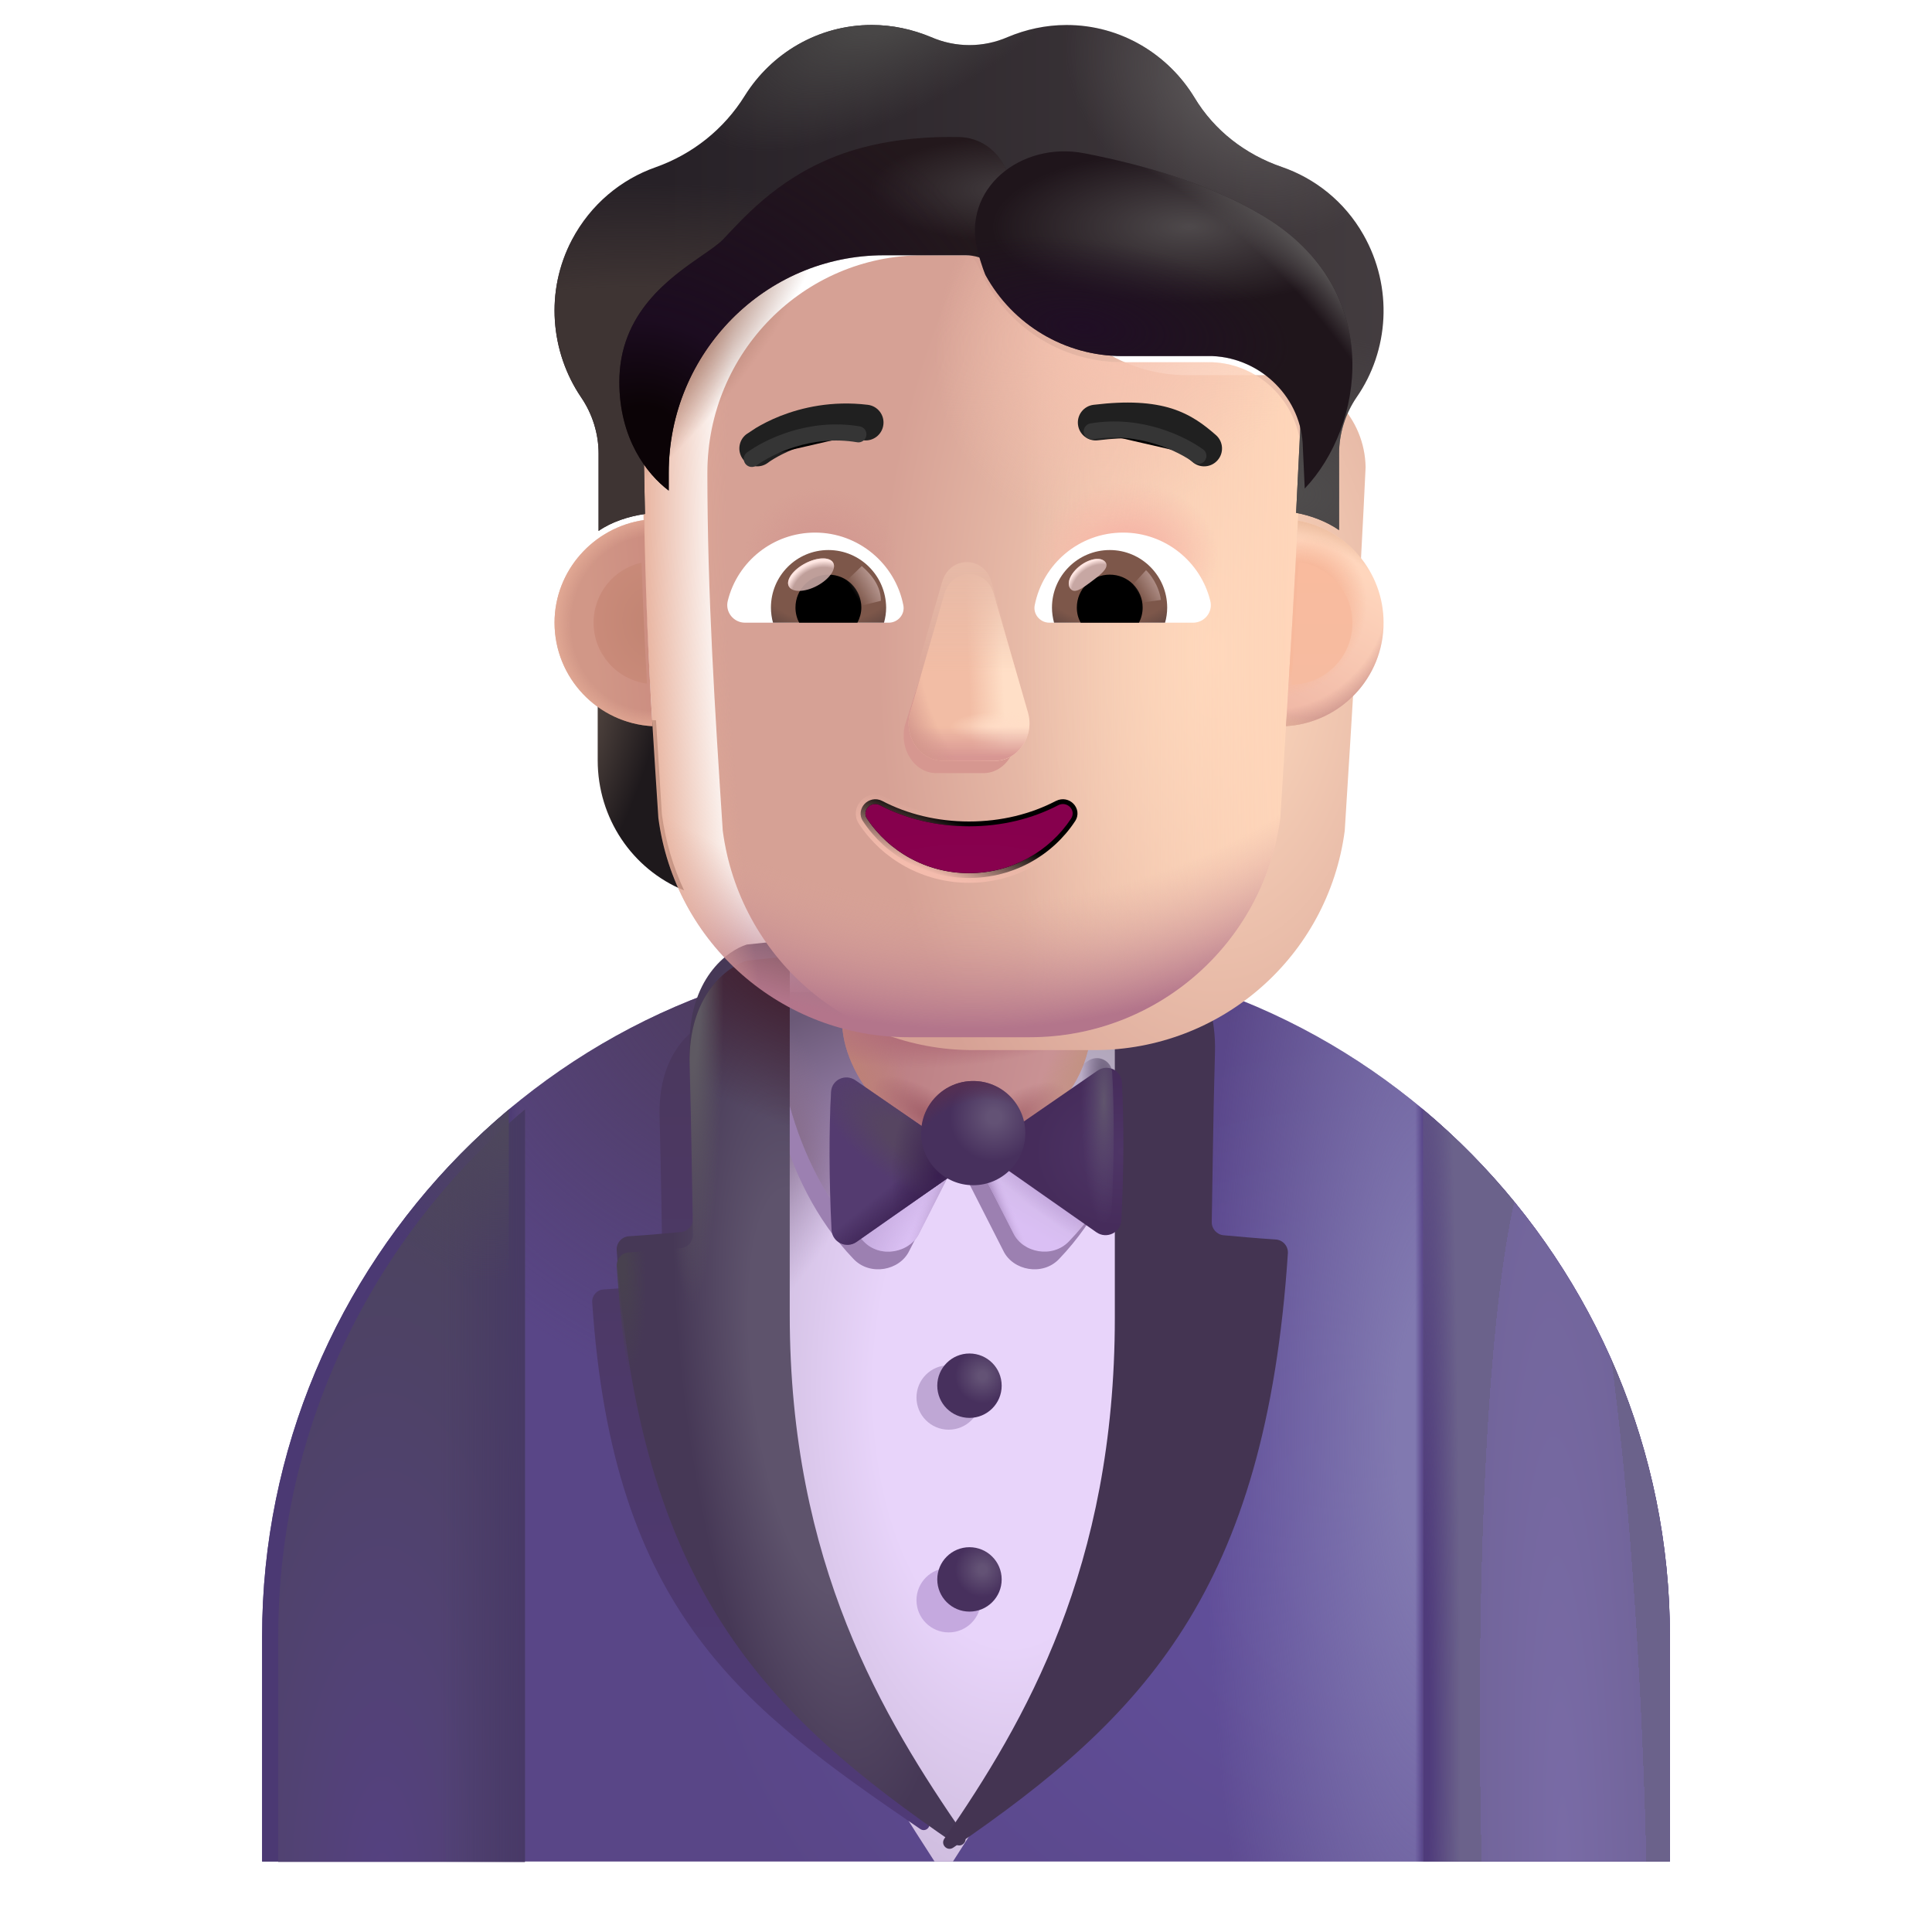 <svg viewBox="1 1 30 30" xmlns="http://www.w3.org/2000/svg">
<path d="M5.07 26.41C5.07 20.613 9.771 15.789 15.57 15.789H16.43C22.229 15.789 26.93 20.613 26.93 26.41V29.906H5.07V26.41Z" fill="url(#paint0_radial_4002_3335)"/>
<path d="M5.07 26.41C5.07 20.613 9.771 15.789 15.57 15.789H16.43C22.229 15.789 26.93 20.613 26.93 26.41V29.906H5.07V26.41Z" fill="url(#paint1_radial_4002_3335)"/>
<path d="M5.07 26.41C5.07 20.613 9.771 15.789 15.57 15.789H16.43C22.229 15.789 26.93 20.613 26.93 26.41V29.906H5.07V26.41Z" fill="url(#paint2_radial_4002_3335)"/>
<path d="M5.07 26.41C5.07 20.613 9.771 15.789 15.57 15.789H16.43C22.229 15.789 26.93 20.613 26.93 26.41V29.906H5.07V26.41Z" fill="url(#paint3_linear_4002_3335)"/>
<path d="M5.07 26.41C5.07 20.613 9.771 15.789 15.57 15.789H16.43C22.229 15.789 26.93 20.613 26.93 26.41V29.906H5.07V26.41Z" fill="url(#paint4_linear_4002_3335)"/>
<path d="M23.099 18.229C25.439 20.189 26.93 23.145 26.93 26.41V29.906H23.099V18.229Z" fill="url(#paint5_radial_4002_3335)"/>
<path d="M23.099 18.229C25.439 20.189 26.93 23.145 26.93 26.41V29.906H23.099V18.229Z" fill="url(#paint6_radial_4002_3335)"/>
<g filter="url(#filter0_i_4002_3335)">
<path d="M8.901 18.229C6.562 20.19 5.07 23.148 5.07 26.414V29.912H8.901V18.229Z" fill="url(#paint7_radial_4002_3335)"/>
<path d="M8.901 18.229C6.562 20.19 5.07 23.148 5.07 26.414V29.912H8.901V18.229Z" fill="url(#paint8_linear_4002_3335)"/>
</g>
<path d="M8.901 18.229C6.562 20.189 5.07 23.145 5.07 26.41V29.906H8.901V18.229Z" fill="url(#paint9_radial_4002_3335)"/>
<g filter="url(#filter1_i_4002_3335)">
<path d="M18.767 16.057C18.015 15.882 17.233 15.789 16.43 15.789H15.57C14.775 15.789 14.002 15.88 13.258 16.051V21.473C13.258 25.648 14.322 27.445 15.912 29.906H16.197C17.787 27.445 18.767 25.648 18.767 21.473V16.057Z" fill="url(#paint10_radial_4002_3335)"/>
<path d="M18.767 16.057C18.015 15.882 17.233 15.789 16.43 15.789H15.57C14.775 15.789 14.002 15.88 13.258 16.051V21.473C13.258 25.648 14.322 27.445 15.912 29.906H16.197C17.787 27.445 18.767 25.648 18.767 21.473V16.057Z" fill="url(#paint11_radial_4002_3335)"/>
</g>
<g filter="url(#filter2_f_4002_3335)">
<path d="M12.889 16.68C12.852 17.505 13.07 19.317 14.256 20.552C14.511 20.817 14.971 20.731 15.119 20.423L15.85 18.988L16.58 20.423C16.729 20.731 17.189 20.817 17.443 20.552C18.629 19.317 18.848 17.505 18.811 16.68H12.889Z" fill="#9C80B1"/>
</g>
<path d="M14.411 20.277C13.225 19.042 13.007 17.231 13.043 16.406H16.012L16.047 18.629L15.274 20.148C15.126 20.457 14.665 20.543 14.411 20.277Z" fill="url(#paint12_linear_4002_3335)"/>
<path d="M14.411 20.277C13.225 19.042 13.007 17.231 13.043 16.406H16.012L16.047 18.629L15.274 20.148C15.126 20.457 14.665 20.543 14.411 20.277Z" fill="url(#paint13_radial_4002_3335)"/>
<path d="M14.411 20.277C13.225 19.042 13.007 17.231 13.043 16.406H16.012L16.047 18.629L15.274 20.148C15.126 20.457 14.665 20.543 14.411 20.277Z" fill="url(#paint14_radial_4002_3335)"/>
<path d="M14.411 20.277C13.225 19.042 13.007 17.231 13.043 16.406H16.012L16.047 18.629L15.274 20.148C15.126 20.457 14.665 20.543 14.411 20.277Z" fill="url(#paint15_linear_4002_3335)"/>
<path d="M17.598 20.277C18.784 19.042 19.002 17.231 18.965 16.406H15.997L15.961 18.629L16.735 20.148C16.883 20.457 17.343 20.543 17.598 20.277Z" fill="url(#paint16_linear_4002_3335)"/>
<path d="M17.598 20.277C18.784 19.042 19.002 17.231 18.965 16.406H15.997L15.961 18.629L16.735 20.148C16.883 20.457 17.343 20.543 17.598 20.277Z" fill="url(#paint17_radial_4002_3335)"/>
<path d="M17.598 20.277C18.784 19.042 19.002 17.231 18.965 16.406H15.997L15.961 18.629L16.735 20.148C16.883 20.457 17.343 20.543 17.598 20.277Z" fill="url(#paint18_radial_4002_3335)"/>
<path d="M17.598 20.277C18.784 19.042 19.002 17.231 18.965 16.406H15.997L15.961 18.629L16.735 20.148C16.883 20.457 17.343 20.543 17.598 20.277Z" fill="url(#paint19_linear_4002_3335)"/>
<g filter="url(#filter3_f_4002_3335)">
<path d="M11.242 18.34C11.213 17.329 11.791 16.92 12.061 16.838L12.678 16.773V22.146C12.678 25.721 12.917 26.808 15.411 29.266C15.415 29.271 15.419 29.276 15.422 29.281C15.469 29.364 15.372 29.457 15.29 29.401C12.54 27.52 10.514 26.047 10.196 21.222C10.189 21.119 10.268 21.029 10.37 21.023C10.667 21.004 10.93 20.979 11.117 20.962C11.215 20.953 11.29 20.87 11.288 20.771C11.278 20.24 11.267 19.239 11.242 18.34Z" fill="url(#paint20_linear_4002_3335)"/>
</g>
<g filter="url(#filter4_ii_4002_3335)">
<path d="M11.709 17.543C11.677 16.449 12.304 16.006 12.595 15.917L13.263 15.847V21.662C13.263 25.536 14.716 27.924 15.975 29.75C16.038 29.841 15.928 29.951 15.837 29.888C12.86 27.852 10.921 25.885 10.576 20.662C10.569 20.551 10.654 20.454 10.765 20.447C11.086 20.426 11.371 20.399 11.573 20.381C11.68 20.372 11.761 20.281 11.759 20.175C11.748 19.6 11.736 18.516 11.709 17.543Z" fill="url(#paint21_radial_4002_3335)"/>
</g>
<path d="M11.709 17.543C11.677 16.449 12.304 16.006 12.595 15.917L13.263 15.847V21.662C13.263 25.536 14.716 27.924 15.975 29.75C16.038 29.841 15.928 29.951 15.837 29.888C12.86 27.852 10.921 25.885 10.576 20.662C10.569 20.551 10.654 20.454 10.765 20.447C11.086 20.426 11.371 20.399 11.573 20.381C11.68 20.372 11.761 20.281 11.759 20.175C11.748 19.6 11.736 18.516 11.709 17.543Z" fill="url(#paint22_radial_4002_3335)"/>
<path d="M11.709 17.543C11.677 16.449 12.304 16.006 12.595 15.917L13.263 15.847V21.662C13.263 25.536 14.716 27.924 15.975 29.75C16.038 29.841 15.928 29.951 15.837 29.888C12.86 27.852 10.921 25.885 10.576 20.662C10.569 20.551 10.654 20.454 10.765 20.447C11.086 20.426 11.371 20.399 11.573 20.381C11.68 20.372 11.761 20.281 11.759 20.175C11.748 19.6 11.736 18.516 11.709 17.543Z" fill="url(#paint23_radial_4002_3335)"/>
<path d="M11.709 17.543C11.677 16.449 12.304 16.006 12.595 15.917L13.263 15.847V21.662C13.263 25.536 14.716 27.924 15.975 29.75C16.038 29.841 15.928 29.951 15.837 29.888C12.86 27.852 10.921 25.885 10.576 20.662C10.569 20.551 10.654 20.454 10.765 20.447C11.086 20.426 11.371 20.399 11.573 20.381C11.68 20.372 11.761 20.281 11.759 20.175C11.748 19.6 11.736 18.516 11.709 17.543Z" fill="url(#paint24_radial_4002_3335)"/>
<g filter="url(#filter5_iii_4002_3335)">
<path d="M20.316 17.543C20.347 16.449 19.721 16.006 19.429 15.917L18.761 15.847V21.662C18.761 25.536 17.373 27.926 16.113 29.752C16.051 29.843 16.16 29.953 16.252 29.89C19.228 27.854 21.103 25.885 21.448 20.662C21.456 20.551 21.371 20.454 21.26 20.447C20.939 20.426 20.654 20.399 20.451 20.381C20.345 20.372 20.264 20.281 20.266 20.175C20.277 19.6 20.288 18.516 20.316 17.543Z" fill="#443452"/>
</g>
<g filter="url(#filter6_f_4002_3335)">
<circle cx="15.731" cy="25.848" r="0.5" fill="#C5A9DF"/>
</g>
<g filter="url(#filter7_f_4002_3335)">
<circle cx="15.731" cy="22.7" r="0.5" fill="#BFA7D5"/>
</g>
<g filter="url(#filter8_i_4002_3335)">
<circle cx="16.004" cy="25.575" r="0.5" fill="url(#paint25_radial_4002_3335)"/>
</g>
<g filter="url(#filter9_i_4002_3335)">
<circle cx="16.004" cy="22.567" r="0.5" fill="url(#paint26_radial_4002_3335)"/>
</g>
<rect x="14.075" y="14.281" width="3.875" height="4.5" rx="1.938" fill="url(#paint27_linear_4002_3335)"/>
<rect x="14.075" y="14.281" width="3.875" height="4.5" rx="1.938" fill="url(#paint28_radial_4002_3335)"/>
<rect x="14.075" y="14.281" width="3.875" height="4.5" rx="1.938" fill="url(#paint29_radial_4002_3335)"/>
<rect x="14.075" y="14.281" width="3.875" height="4.5" rx="1.938" fill="url(#paint30_radial_4002_3335)"/>
<rect x="14.075" y="14.281" width="3.875" height="4.5" rx="1.938" fill="url(#paint31_radial_4002_3335)"/>
<rect x="14.075" y="14.281" width="3.875" height="4.5" rx="1.938" fill="url(#paint32_radial_4002_3335)"/>
<g filter="url(#filter10_ii_4002_3335)">
<path d="M17.892 17.475L16.079 18.726L17.874 19.984C18.033 20.096 18.252 19.991 18.262 19.797C18.303 19.006 18.303 18.228 18.27 17.654C18.258 17.465 18.047 17.368 17.892 17.475Z" fill="url(#paint33_radial_4002_3335)"/>
</g>
<path d="M17.892 17.475L16.079 18.726L17.874 19.984C18.033 20.096 18.252 19.991 18.262 19.797C18.303 19.006 18.303 18.228 18.27 17.654C18.258 17.465 18.047 17.368 17.892 17.475Z" fill="url(#paint34_radial_4002_3335)"/>
<g filter="url(#filter11_i_4002_3335)">
<path d="M14.133 17.475L15.946 18.726L14.151 19.984C13.992 20.096 13.772 19.991 13.762 19.797C13.722 19.006 13.722 18.228 13.755 17.654C13.766 17.465 13.977 17.368 14.133 17.475Z" fill="#543B70"/>
<path d="M14.133 17.475L15.946 18.726L14.151 19.984C13.992 20.096 13.772 19.991 13.762 19.797C13.722 19.006 13.722 18.228 13.755 17.654C13.766 17.465 13.977 17.368 14.133 17.475Z" fill="url(#paint35_linear_4002_3335)"/>
<path d="M14.133 17.475L15.946 18.726L14.151 19.984C13.992 20.096 13.772 19.991 13.762 19.797C13.722 19.006 13.722 18.228 13.755 17.654C13.766 17.465 13.977 17.368 14.133 17.475Z" fill="url(#paint36_radial_4002_3335)"/>
<path d="M14.133 17.475L15.946 18.726L14.151 19.984C13.992 20.096 13.772 19.991 13.762 19.797C13.722 19.006 13.722 18.228 13.755 17.654C13.766 17.465 13.977 17.368 14.133 17.475Z" fill="url(#paint37_radial_4002_3335)"/>
</g>
<g filter="url(#filter12_i_4002_3335)">
<circle cx="16.012" cy="18.695" r="0.809" fill="url(#paint38_radial_4002_3335)"/>
<circle cx="16.012" cy="18.695" r="0.809" fill="url(#paint39_radial_4002_3335)"/>
</g>
<path d="M20.909 12.185C21.244 12.174 21.558 12.06 21.813 11.876V12.807C21.813 13.7 21.281 14.496 20.472 14.826C20.643 14.463 20.76 14.068 20.818 13.646L20.909 12.185Z" fill="url(#paint40_radial_4002_3335)"/>
<path d="M11.186 12.185C10.851 12.174 10.537 12.06 10.281 11.876V12.807C10.281 13.7 10.814 14.496 11.622 14.826C11.452 14.463 11.335 14.068 11.277 13.646L11.186 12.185Z" fill="url(#paint41_radial_4002_3335)"/>
<g filter="url(#filter13_ii_4002_3335)">
<path d="M11.223 13.7C11.48 15.652 13.141 17.106 15.108 17.106H16.995C18.962 17.106 20.623 15.652 20.881 13.7C20.999 11.816 21.117 9.94 21.205 8.057C21.194 7.29 20.59 6.657 19.826 6.625H18.426C17.471 6.625 16.606 6.062 16.214 5.182C16.113 4.93 15.869 4.764 15.599 4.764H14.326C12.48 4.764 10.984 6.276 10.984 8.143C10.984 10.004 11.101 11.834 11.223 13.7Z" fill="url(#paint42_radial_4002_3335)"/>
</g>
<path d="M11.223 13.7C11.48 15.652 13.141 17.106 15.108 17.106H16.995C18.962 17.106 20.623 15.652 20.881 13.7C20.999 11.816 21.117 9.94 21.205 8.057C21.194 7.29 20.59 6.657 19.826 6.625H18.426C17.471 6.625 16.606 6.062 16.214 5.182C16.113 4.93 15.869 4.764 15.599 4.764H14.326C12.48 4.764 10.984 6.276 10.984 8.143C10.984 10.004 11.101 11.834 11.223 13.7Z" fill="url(#paint43_linear_4002_3335)"/>
<path d="M11.223 13.7C11.48 15.652 13.141 17.106 15.108 17.106H16.995C18.962 17.106 20.623 15.652 20.881 13.7C20.999 11.816 21.117 9.94 21.205 8.057C21.194 7.29 20.59 6.657 19.826 6.625H18.426C17.471 6.625 16.606 6.062 16.214 5.182C16.113 4.93 15.869 4.764 15.599 4.764H14.326C12.48 4.764 10.984 6.276 10.984 8.143C10.984 10.004 11.101 11.834 11.223 13.7Z" fill="url(#paint44_radial_4002_3335)"/>
<path d="M11.223 13.7C11.48 15.652 13.141 17.106 15.108 17.106H16.995C18.962 17.106 20.623 15.652 20.881 13.7C20.999 11.816 21.117 9.94 21.205 8.057C21.194 7.29 20.59 6.657 19.826 6.625H18.426C17.471 6.625 16.606 6.062 16.214 5.182C16.113 4.93 15.869 4.764 15.599 4.764H14.326C12.48 4.764 10.984 6.276 10.984 8.143C10.984 10.004 11.101 11.834 11.223 13.7Z" fill="url(#paint45_radial_4002_3335)"/>
<path d="M11.223 13.7C11.48 15.652 13.141 17.106 15.108 17.106H16.995C18.962 17.106 20.623 15.652 20.881 13.7C20.999 11.816 21.117 9.94 21.205 8.057C21.194 7.29 20.59 6.657 19.826 6.625H18.426C17.471 6.625 16.606 6.062 16.214 5.182C16.113 4.93 15.869 4.764 15.599 4.764H14.326C12.48 4.764 10.984 6.276 10.984 8.143C10.984 10.004 11.101 11.834 11.223 13.7Z" fill="url(#paint46_radial_4002_3335)"/>
<path d="M11.223 13.7C11.48 15.652 13.141 17.106 15.108 17.106H16.995C18.962 17.106 20.623 15.652 20.881 13.7C20.999 11.816 21.117 9.94 21.205 8.057C21.194 7.29 20.59 6.657 19.826 6.625H18.426C17.471 6.625 16.606 6.062 16.214 5.182C16.113 4.93 15.869 4.764 15.599 4.764H14.326C12.48 4.764 10.984 6.276 10.984 8.143C10.984 10.004 11.101 11.834 11.223 13.7Z" fill="url(#paint47_radial_4002_3335)"/>
<path d="M11.223 13.7C11.48 15.652 13.141 17.106 15.108 17.106H16.995C18.962 17.106 20.623 15.652 20.881 13.7C20.999 11.816 21.117 9.94 21.205 8.057C21.194 7.29 20.59 6.657 19.826 6.625H18.426C17.471 6.625 16.606 6.062 16.214 5.182C16.113 4.93 15.869 4.764 15.599 4.764H14.326C12.48 4.764 10.984 6.276 10.984 8.143C10.984 10.004 11.101 11.834 11.223 13.7Z" fill="url(#paint48_radial_4002_3335)"/>
<path d="M11.223 13.7C11.48 15.652 13.141 17.106 15.108 17.106H16.995C18.962 17.106 20.623 15.652 20.881 13.7C20.999 11.816 21.117 9.94 21.205 8.057C21.194 7.29 20.59 6.657 19.826 6.625H18.426C17.471 6.625 16.606 6.062 16.214 5.182C16.113 4.93 15.869 4.764 15.599 4.764H14.326C12.48 4.764 10.984 6.276 10.984 8.143C10.984 10.004 11.101 11.834 11.223 13.7Z" fill="url(#paint49_radial_4002_3335)"/>
<g filter="url(#filter14_f_4002_3335)">
<path d="M15.646 10.411L15.055 12.249C14.954 12.627 15.197 13.005 15.54 13.005H16.271C16.615 13.005 16.857 12.621 16.756 12.249L16.261 10.411C16.155 10.003 15.757 10.003 15.646 10.411Z" fill="#D69790"/>
</g>
<g filter="url(#filter15_f_4002_3335)">
<path d="M15.665 10.22L15.134 12.059C15.025 12.437 15.286 12.815 15.654 12.815H16.441C16.809 12.815 17.07 12.431 16.961 12.059L16.43 10.22C16.316 9.813 15.784 9.813 15.665 10.22Z" fill="#F2BDA5"/>
<path d="M15.665 10.22L15.134 12.059C15.025 12.437 15.286 12.815 15.654 12.815H16.441C16.809 12.815 17.07 12.431 16.961 12.059L16.43 10.22C16.316 9.813 15.784 9.813 15.665 10.22Z" fill="url(#paint50_linear_4002_3335)"/>
<path d="M15.665 10.22L15.134 12.059C15.025 12.437 15.286 12.815 15.654 12.815H16.441C16.809 12.815 17.07 12.431 16.961 12.059L16.43 10.22C16.316 9.813 15.784 9.813 15.665 10.22Z" fill="url(#paint51_radial_4002_3335)"/>
<path d="M15.665 10.22L15.134 12.059C15.025 12.437 15.286 12.815 15.654 12.815H16.441C16.809 12.815 17.07 12.431 16.961 12.059L16.43 10.22C16.316 9.813 15.784 9.813 15.665 10.22Z" fill="url(#paint52_linear_4002_3335)"/>
<path d="M15.665 10.22L15.134 12.059C15.025 12.437 15.286 12.815 15.654 12.815H16.441C16.809 12.815 17.07 12.431 16.961 12.059L16.43 10.22C16.316 9.813 15.784 9.813 15.665 10.22Z" fill="url(#paint53_radial_4002_3335)"/>
</g>
<g filter="url(#filter16_f_4002_3335)">
<path d="M15.63 10.034L15.099 11.872C14.99 12.25 15.25 12.628 15.619 12.628H16.405C16.774 12.628 17.035 12.244 16.926 11.872L16.395 10.034C16.281 9.626 15.749 9.626 15.63 10.034Z" fill="url(#paint54_linear_4002_3335)"/>
</g>
<g filter="url(#filter17_f_4002_3335)">
<path d="M14.697 13.436L14.697 13.436L14.696 13.436C14.594 13.384 14.488 13.417 14.425 13.483C14.362 13.55 14.336 13.658 14.402 13.754C14.75 14.281 15.357 14.633 16.047 14.633C16.738 14.633 17.345 14.281 17.693 13.753C17.758 13.656 17.734 13.548 17.669 13.481C17.606 13.415 17.5 13.385 17.399 13.436L17.399 13.436L17.398 13.436C17.008 13.64 16.548 13.756 16.047 13.756C15.552 13.756 15.086 13.64 14.697 13.436Z" stroke="url(#paint55_linear_4002_3335)" stroke-width="0.15"/>
</g>
<path d="M16.047 13.831C15.54 13.831 15.063 13.712 14.662 13.503C14.525 13.433 14.378 13.587 14.464 13.712C14.799 14.219 15.383 14.558 16.047 14.558C16.712 14.558 17.296 14.219 17.631 13.712C17.717 13.582 17.57 13.433 17.433 13.503C17.032 13.712 16.56 13.831 16.047 13.831Z" fill="url(#paint56_radial_4002_3335)"/>
<g filter="url(#filter18_ii_4002_3335)">
<path d="M20.902 4.292C21.417 4.469 21.878 4.828 22.17 5.343C22.637 6.164 22.568 7.146 22.064 7.87C21.889 8.127 21.793 8.433 21.793 8.744V9.932C21.606 9.802 21.36 9.705 21.126 9.664L21.205 8.057C21.194 7.29 20.589 6.657 19.826 6.625H18.425C17.471 6.625 16.606 6.062 16.214 5.182C16.113 4.93 15.869 4.764 15.598 4.764H14.326C12.48 4.764 10.984 6.277 10.984 8.143L11.015 9.681C10.761 9.718 10.496 9.803 10.295 9.944V8.744C10.295 8.433 10.199 8.127 10.024 7.87C9.547 7.167 9.462 6.223 9.881 5.424C10.173 4.871 10.645 4.485 11.18 4.297C11.753 4.094 12.241 3.707 12.565 3.187C12.978 2.527 13.705 2.088 14.538 2.088C14.861 2.088 15.169 2.157 15.455 2.275C15.837 2.442 16.267 2.442 16.649 2.275C16.93 2.157 17.237 2.088 17.561 2.088C18.404 2.088 19.141 2.544 19.55 3.219C19.857 3.729 20.34 4.099 20.902 4.292Z" fill="url(#paint57_linear_4002_3335)"/>
<path d="M20.902 4.292C21.417 4.469 21.878 4.828 22.17 5.343C22.637 6.164 22.568 7.146 22.064 7.87C21.889 8.127 21.793 8.433 21.793 8.744V9.932C21.606 9.802 21.36 9.705 21.126 9.664L21.205 8.057C21.194 7.29 20.589 6.657 19.826 6.625H18.425C17.471 6.625 16.606 6.062 16.214 5.182C16.113 4.93 15.869 4.764 15.598 4.764H14.326C12.48 4.764 10.984 6.277 10.984 8.143L11.015 9.681C10.761 9.718 10.496 9.803 10.295 9.944V8.744C10.295 8.433 10.199 8.127 10.024 7.87C9.547 7.167 9.462 6.223 9.881 5.424C10.173 4.871 10.645 4.485 11.18 4.297C11.753 4.094 12.241 3.707 12.565 3.187C12.978 2.527 13.705 2.088 14.538 2.088C14.861 2.088 15.169 2.157 15.455 2.275C15.837 2.442 16.267 2.442 16.649 2.275C16.93 2.157 17.237 2.088 17.561 2.088C18.404 2.088 19.141 2.544 19.55 3.219C19.857 3.729 20.34 4.099 20.902 4.292Z" fill="url(#paint58_radial_4002_3335)"/>
<path d="M20.902 4.292C21.417 4.469 21.878 4.828 22.17 5.343C22.637 6.164 22.568 7.146 22.064 7.87C21.889 8.127 21.793 8.433 21.793 8.744V9.932C21.606 9.802 21.36 9.705 21.126 9.664L21.205 8.057C21.194 7.29 20.589 6.657 19.826 6.625H18.425C17.471 6.625 16.606 6.062 16.214 5.182C16.113 4.93 15.869 4.764 15.598 4.764H14.326C12.48 4.764 10.984 6.277 10.984 8.143L11.015 9.681C10.761 9.718 10.496 9.803 10.295 9.944V8.744C10.295 8.433 10.199 8.127 10.024 7.87C9.547 7.167 9.462 6.223 9.881 5.424C10.173 4.871 10.645 4.485 11.18 4.297C11.753 4.094 12.241 3.707 12.565 3.187C12.978 2.527 13.705 2.088 14.538 2.088C14.861 2.088 15.169 2.157 15.455 2.275C15.837 2.442 16.267 2.442 16.649 2.275C16.93 2.157 17.237 2.088 17.561 2.088C18.404 2.088 19.141 2.544 19.55 3.219C19.857 3.729 20.34 4.099 20.902 4.292Z" fill="url(#paint59_radial_4002_3335)"/>
<path d="M20.902 4.292C21.417 4.469 21.878 4.828 22.17 5.343C22.637 6.164 22.568 7.146 22.064 7.87C21.889 8.127 21.793 8.433 21.793 8.744V9.932C21.606 9.802 21.36 9.705 21.126 9.664L21.205 8.057C21.194 7.29 20.589 6.657 19.826 6.625H18.425C17.471 6.625 16.606 6.062 16.214 5.182C16.113 4.93 15.869 4.764 15.598 4.764H14.326C12.48 4.764 10.984 6.277 10.984 8.143L11.015 9.681C10.761 9.718 10.496 9.803 10.295 9.944V8.744C10.295 8.433 10.199 8.127 10.024 7.87C9.547 7.167 9.462 6.223 9.881 5.424C10.173 4.871 10.645 4.485 11.18 4.297C11.753 4.094 12.241 3.707 12.565 3.187C12.978 2.527 13.705 2.088 14.538 2.088C14.861 2.088 15.169 2.157 15.455 2.275C15.837 2.442 16.267 2.442 16.649 2.275C16.93 2.157 17.237 2.088 17.561 2.088C18.404 2.088 19.141 2.544 19.55 3.219C19.857 3.729 20.34 4.099 20.902 4.292Z" fill="url(#paint60_radial_4002_3335)"/>
<path d="M20.902 4.292C21.417 4.469 21.878 4.828 22.17 5.343C22.637 6.164 22.568 7.146 22.064 7.87C21.889 8.127 21.793 8.433 21.793 8.744V9.932C21.606 9.802 21.36 9.705 21.126 9.664L21.205 8.057C21.194 7.29 20.589 6.657 19.826 6.625H18.425C17.471 6.625 16.606 6.062 16.214 5.182C16.113 4.93 15.869 4.764 15.598 4.764H14.326C12.48 4.764 10.984 6.277 10.984 8.143L11.015 9.681C10.761 9.718 10.496 9.803 10.295 9.944V8.744C10.295 8.433 10.199 8.127 10.024 7.87C9.547 7.167 9.462 6.223 9.881 5.424C10.173 4.871 10.645 4.485 11.18 4.297C11.753 4.094 12.241 3.707 12.565 3.187C12.978 2.527 13.705 2.088 14.538 2.088C14.861 2.088 15.169 2.157 15.455 2.275C15.837 2.442 16.267 2.442 16.649 2.275C16.93 2.157 17.237 2.088 17.561 2.088C18.404 2.088 19.141 2.544 19.55 3.219C19.857 3.729 20.34 4.099 20.902 4.292Z" fill="url(#paint61_radial_4002_3335)"/>
</g>
<g filter="url(#filter19_i_4002_3335)">
<path d="M19.78 7.955C19.605 7.802 19.401 7.641 19.093 7.543C18.788 7.448 18.407 7.422 17.88 7.486C17.728 7.505 17.62 7.643 17.639 7.795C17.657 7.947 17.796 8.056 17.948 8.037C18.429 7.978 18.723 8.009 18.926 8.073C19.124 8.135 19.259 8.236 19.416 8.373C19.531 8.474 19.706 8.462 19.807 8.346C19.908 8.231 19.896 8.056 19.78 7.955Z" fill="#202020"/>
</g>
<g filter="url(#filter20_i_4002_3335)">
<path d="M12.637 7.846C12.727 7.792 12.856 7.723 13.02 7.658C13.348 7.53 13.816 7.418 14.376 7.486C14.528 7.505 14.636 7.643 14.617 7.795C14.599 7.947 14.46 8.056 14.308 8.037C13.86 7.982 13.486 8.071 13.223 8.175C13.092 8.226 12.99 8.281 12.921 8.322C12.887 8.342 12.862 8.359 12.846 8.37C12.838 8.375 12.833 8.379 12.83 8.382L12.827 8.384C12.706 8.477 12.533 8.455 12.439 8.334C12.345 8.213 12.367 8.039 12.487 7.945L12.637 7.846Z" fill="#202020"/>
</g>
<g filter="url(#filter21_if_4002_3335)">
<path d="M16.28 5.319C16.256 5.275 16.235 5.229 16.214 5.182C16.113 4.93 15.869 4.764 15.598 4.764H14.326C12.48 4.764 10.984 6.277 10.984 8.143V8.418C10.644 8.16 10.217 7.614 10.217 6.731C10.217 5.659 10.998 5.117 11.497 4.771C11.638 4.674 11.756 4.592 11.828 4.518C11.858 4.487 11.891 4.452 11.927 4.413C12.277 4.043 12.9 3.382 13.987 3.093C14.519 2.952 15.057 2.918 15.495 2.928C15.968 2.94 16.301 3.348 16.301 3.821V5.306L16.28 5.319Z" fill="#23181C"/>
<path d="M16.28 5.319C16.256 5.275 16.235 5.229 16.214 5.182C16.113 4.93 15.869 4.764 15.598 4.764H14.326C12.48 4.764 10.984 6.277 10.984 8.143V8.418C10.644 8.16 10.217 7.614 10.217 6.731C10.217 5.659 10.998 5.117 11.497 4.771C11.638 4.674 11.756 4.592 11.828 4.518C11.858 4.487 11.891 4.452 11.927 4.413C12.277 4.043 12.9 3.382 13.987 3.093C14.519 2.952 15.057 2.918 15.495 2.928C15.968 2.94 16.301 3.348 16.301 3.821V5.306L16.28 5.319Z" fill="url(#paint62_radial_4002_3335)"/>
<path d="M16.28 5.319C16.256 5.275 16.235 5.229 16.214 5.182C16.113 4.93 15.869 4.764 15.598 4.764H14.326C12.48 4.764 10.984 6.277 10.984 8.143V8.418C10.644 8.16 10.217 7.614 10.217 6.731C10.217 5.659 10.998 5.117 11.497 4.771C11.638 4.674 11.756 4.592 11.828 4.518C11.858 4.487 11.891 4.452 11.927 4.413C12.277 4.043 12.9 3.382 13.987 3.093C14.519 2.952 15.057 2.918 15.495 2.928C15.968 2.94 16.301 3.348 16.301 3.821V5.306L16.28 5.319Z" fill="url(#paint63_radial_4002_3335)"/>
</g>
<g filter="url(#filter22_f_4002_3335)">
<path d="M21.26 8.586L21.231 7.955C21.221 7.191 20.59 6.561 19.826 6.529H18.426C17.537 6.529 16.726 6.043 16.302 5.27C16.302 5.27 16.243 5.134 16.182 4.902C15.925 3.932 16.853 3.189 17.837 3.38C18.811 3.569 19.92 3.897 20.739 4.432C22.484 5.57 22.179 7.62 21.26 8.586Z" fill="#1F151B"/>
<path d="M21.26 8.586L21.231 7.955C21.221 7.191 20.59 6.561 19.826 6.529H18.426C17.537 6.529 16.726 6.043 16.302 5.27C16.302 5.27 16.243 5.134 16.182 4.902C15.925 3.932 16.853 3.189 17.837 3.38C18.811 3.569 19.92 3.897 20.739 4.432C22.484 5.57 22.179 7.62 21.26 8.586Z" fill="url(#paint64_radial_4002_3335)"/>
<path d="M21.26 8.586L21.231 7.955C21.221 7.191 20.59 6.561 19.826 6.529H18.426C17.537 6.529 16.726 6.043 16.302 5.27C16.302 5.27 16.243 5.134 16.182 4.902C15.925 3.932 16.853 3.189 17.837 3.38C18.811 3.569 19.92 3.897 20.739 4.432C22.484 5.57 22.179 7.62 21.26 8.586Z" fill="url(#paint65_radial_4002_3335)"/>
<path d="M21.26 8.586L21.231 7.955C21.221 7.191 20.59 6.561 19.826 6.529H18.426C17.537 6.529 16.726 6.043 16.302 5.27C16.302 5.27 16.243 5.134 16.182 4.902C15.925 3.932 16.853 3.189 17.837 3.38C18.811 3.569 19.92 3.897 20.739 4.432C22.484 5.57 22.179 7.62 21.26 8.586Z" fill="url(#paint66_radial_4002_3335)"/>
</g>
<path d="M18.439 9.27C19.092 9.27 19.643 9.72 19.793 10.329C19.838 10.503 19.704 10.669 19.526 10.669H17.294C17.153 10.669 17.039 10.54 17.067 10.398C17.193 9.757 17.757 9.27 18.439 9.27Z" fill="white"/>
<path d="M18.232 9.541C18.726 9.541 19.124 9.943 19.124 10.434C19.124 10.515 19.112 10.596 19.091 10.669H17.367C17.347 10.592 17.335 10.515 17.335 10.434C17.335 9.943 17.737 9.541 18.232 9.541Z" fill="url(#paint67_radial_4002_3335)"/>
<path d="M17.721 10.434C17.721 10.15 17.948 9.923 18.232 9.923C18.516 9.923 18.743 10.15 18.743 10.434C18.743 10.519 18.722 10.6 18.686 10.669H17.781C17.741 10.6 17.721 10.519 17.721 10.434Z" fill="black"/>
<g filter="url(#filter23_f_4002_3335)">
<path d="M18.166 9.73C18.229 9.815 18.096 9.919 17.945 10.032C17.794 10.145 17.682 10.224 17.619 10.139C17.555 10.054 17.626 9.894 17.777 9.781C17.928 9.668 18.102 9.645 18.166 9.73Z" fill="#C7A7A3"/>
<path d="M18.166 9.73C18.229 9.815 18.096 9.919 17.945 10.032C17.794 10.145 17.682 10.224 17.619 10.139C17.555 10.054 17.626 9.894 17.777 9.781C17.928 9.668 18.102 9.645 18.166 9.73Z" fill="url(#paint68_radial_4002_3335)"/>
</g>
<g filter="url(#filter24_f_4002_3335)">
<path d="M19.027 10.316C18.994 10.086 18.859 9.912 18.795 9.854L18.535 10.139L18.653 10.367L19.027 10.316Z" fill="url(#paint69_linear_4002_3335)"/>
</g>
<path d="M13.656 9.27C13.003 9.27 12.451 9.72 12.301 10.329C12.257 10.503 12.391 10.669 12.569 10.669H14.8C14.942 10.669 15.056 10.54 15.027 10.398C14.902 9.757 14.334 9.27 13.656 9.27Z" fill="white"/>
<path d="M13.863 9.541C13.368 9.541 12.971 9.943 12.971 10.434C12.971 10.515 12.983 10.596 13.003 10.669H14.727C14.748 10.592 14.76 10.515 14.76 10.434C14.756 9.943 14.358 9.541 13.863 9.541Z" fill="url(#paint70_radial_4002_3335)"/>
<path d="M14.375 10.434C14.375 10.15 14.147 9.923 13.864 9.923C13.579 9.923 13.352 10.15 13.352 10.434C13.352 10.519 13.373 10.6 13.409 10.669H14.314C14.35 10.6 14.375 10.519 14.375 10.434Z" fill="black"/>
<g filter="url(#filter25_f_4002_3335)">
<path d="M14.679 10.329C14.679 10.041 14.444 9.848 14.381 9.79L14.092 10.069L14.27 10.431L14.679 10.329Z" fill="url(#paint71_linear_4002_3335)"/>
</g>
<g filter="url(#filter26_f_4002_3335)">
<ellipse cx="13.594" cy="9.923" rx="0.39" ry="0.197" transform="rotate(-27.914 13.594 9.923)" fill="#C7A7A3" fill-opacity="0.9"/>
<ellipse cx="13.594" cy="9.923" rx="0.39" ry="0.197" transform="rotate(-27.914 13.594 9.923)" fill="url(#paint72_radial_4002_3335)"/>
</g>
<path d="M20.969 12.275C21.035 11.211 21.099 10.148 21.154 9.084C21.909 9.216 22.484 9.876 22.484 10.669C22.484 11.526 21.814 12.226 20.969 12.275Z" fill="url(#paint73_linear_4002_3335)"/>
<path d="M20.969 12.275C21.035 11.211 21.099 10.148 21.154 9.084C21.909 9.216 22.484 9.876 22.484 10.669C22.484 11.526 21.814 12.226 20.969 12.275Z" fill="url(#paint74_radial_4002_3335)"/>
<path d="M20.969 12.275C21.035 11.211 21.099 10.148 21.154 9.084C21.909 9.216 22.484 9.876 22.484 10.669C22.484 11.526 21.814 12.226 20.969 12.275Z" fill="url(#paint75_radial_4002_3335)"/>
<path d="M20.969 12.275C21.035 11.211 21.099 10.148 21.154 9.084C21.909 9.216 22.484 9.876 22.484 10.669C22.484 11.526 21.814 12.226 20.969 12.275Z" fill="url(#paint76_radial_4002_3335)"/>
<path d="M11.003 9.075C10.222 9.186 9.611 9.858 9.611 10.669C9.611 11.528 10.284 12.23 11.132 12.276C11.067 11.207 11.024 10.144 11.003 9.075Z" fill="url(#paint77_linear_4002_3335)"/>
<path d="M11.003 9.075C10.222 9.186 9.611 9.858 9.611 10.669C9.611 11.528 10.284 12.23 11.132 12.276C11.067 11.207 11.024 10.144 11.003 9.075Z" fill="url(#paint78_radial_4002_3335)"/>
<g filter="url(#filter27_f_4002_3335)">
<path d="M10.962 9.736C10.535 9.832 10.217 10.213 10.217 10.668C10.217 11.153 10.578 11.553 11.046 11.615C11.011 10.989 10.982 10.363 10.962 9.736Z" fill="url(#paint79_radial_4002_3335)"/>
</g>
<g filter="url(#filter28_f_4002_3335)">
<path d="M21.053 11.632C21.092 10.997 21.129 10.363 21.164 9.728C21.635 9.787 22 10.189 22 10.676C22 11.201 21.577 11.627 21.053 11.632Z" fill="url(#paint80_linear_4002_3335)"/>
</g>
<g filter="url(#filter29_f_4002_3335)">
<path d="M12.674 8.126C12.931 7.941 13.572 7.617 14.329 7.744" stroke="#353535" stroke-width="0.25" stroke-linecap="round"/>
</g>
<g filter="url(#filter30_f_4002_3335)">
<path d="M19.608 8.079C19.351 7.895 18.711 7.571 17.953 7.698" stroke="#353535" stroke-width="0.25" stroke-linecap="round"/>
</g>
<defs>
<filter id="filter0_i_4002_3335" x="5.07" y="18.229" width="4.081" height="11.683" filterUnits="userSpaceOnUse" color-interpolation-filters="sRGB">
<feFlood flood-opacity="0" result="BackgroundImageFix"/>
<feBlend mode="normal" in="SourceGraphic" in2="BackgroundImageFix" result="shape"/>
<feColorMatrix in="SourceAlpha" type="matrix" values="0 0 0 0 0 0 0 0 0 0 0 0 0 0 0 0 0 0 127 0" result="hardAlpha"/>
<feOffset dx="0.25"/>
<feGaussianBlur stdDeviation="0.375"/>
<feComposite in2="hardAlpha" operator="arithmetic" k2="-1" k3="1"/>
<feColorMatrix type="matrix" values="0 0 0 0 0.384 0 0 0 0 0.345 0 0 0 0 0.494 0 0 0 1 0"/>
<feBlend mode="normal" in2="shape" result="effect1_innerShadow_4002_3335"/>
</filter>
<filter id="filter1_i_4002_3335" x="12.858" y="15.789" width="5.909" height="14.117" filterUnits="userSpaceOnUse" color-interpolation-filters="sRGB">
<feFlood flood-opacity="0" result="BackgroundImageFix"/>
<feBlend mode="normal" in="SourceGraphic" in2="BackgroundImageFix" result="shape"/>
<feColorMatrix in="SourceAlpha" type="matrix" values="0 0 0 0 0 0 0 0 0 0 0 0 0 0 0 0 0 0 127 0" result="hardAlpha"/>
<feOffset dx="-0.4"/>
<feGaussianBlur stdDeviation="0.5"/>
<feComposite in2="hardAlpha" operator="arithmetic" k2="-1" k3="1"/>
<feColorMatrix type="matrix" values="0 0 0 0 0.514 0 0 0 0 0.431 0 0 0 0 0.561 0 0 0 1 0"/>
<feBlend mode="normal" in2="shape" result="effect1_innerShadow_4002_3335"/>
</filter>
<filter id="filter2_f_4002_3335" x="12.285" y="16.08" width="7.13" height="5.229" filterUnits="userSpaceOnUse" color-interpolation-filters="sRGB">
<feFlood flood-opacity="0" result="BackgroundImageFix"/>
<feBlend mode="normal" in="SourceGraphic" in2="BackgroundImageFix" result="shape"/>
<feGaussianBlur stdDeviation="0.3" result="effect1_foregroundBlur_4002_3335"/>
</filter>
<filter id="filter3_f_4002_3335" x="9.195" y="15.773" width="7.239" height="14.645" filterUnits="userSpaceOnUse" color-interpolation-filters="sRGB">
<feFlood flood-opacity="0" result="BackgroundImageFix"/>
<feBlend mode="normal" in="SourceGraphic" in2="BackgroundImageFix" result="shape"/>
<feGaussianBlur stdDeviation="0.5" result="effect1_foregroundBlur_4002_3335"/>
</filter>
<filter id="filter4_ii_4002_3335" x="10.326" y="15.597" width="5.917" height="14.31" filterUnits="userSpaceOnUse" color-interpolation-filters="sRGB">
<feFlood flood-opacity="0" result="BackgroundImageFix"/>
<feBlend mode="normal" in="SourceGraphic" in2="BackgroundImageFix" result="shape"/>
<feColorMatrix in="SourceAlpha" type="matrix" values="0 0 0 0 0 0 0 0 0 0 0 0 0 0 0 0 0 0 127 0" result="hardAlpha"/>
<feOffset dx="-0.25" dy="-0.25"/>
<feGaussianBlur stdDeviation="0.25"/>
<feComposite in2="hardAlpha" operator="arithmetic" k2="-1" k3="1"/>
<feColorMatrix type="matrix" values="0 0 0 0 0.235 0 0 0 0 0.114 0 0 0 0 0.173 0 0 0 1 0"/>
<feBlend mode="normal" in2="shape" result="effect1_innerShadow_4002_3335"/>
<feColorMatrix in="SourceAlpha" type="matrix" values="0 0 0 0 0 0 0 0 0 0 0 0 0 0 0 0 0 0 127 0" result="hardAlpha"/>
<feOffset dx="0.25"/>
<feGaussianBlur stdDeviation="0.25"/>
<feComposite in2="hardAlpha" operator="arithmetic" k2="-1" k3="1"/>
<feColorMatrix type="matrix" values="0 0 0 0 0.235 0 0 0 0 0.114 0 0 0 0 0.173 0 0 0 1 0"/>
<feBlend mode="normal" in2="effect1_innerShadow_4002_3335" result="effect2_innerShadow_4002_3335"/>
</filter>
<filter id="filter5_iii_4002_3335" x="15.345" y="15.647" width="6.504" height="14.261" filterUnits="userSpaceOnUse" color-interpolation-filters="sRGB">
<feFlood flood-opacity="0" result="BackgroundImageFix"/>
<feBlend mode="normal" in="SourceGraphic" in2="BackgroundImageFix" result="shape"/>
<feColorMatrix in="SourceAlpha" type="matrix" values="0 0 0 0 0 0 0 0 0 0 0 0 0 0 0 0 0 0 127 0" result="hardAlpha"/>
<feOffset dx="-0.75"/>
<feGaussianBlur stdDeviation="0.625"/>
<feComposite in2="hardAlpha" operator="arithmetic" k2="-1" k3="1"/>
<feColorMatrix type="matrix" values="0 0 0 0 0.408 0 0 0 0 0.373 0 0 0 0 0.455 0 0 0 1 0"/>
<feBlend mode="normal" in2="shape" result="effect1_innerShadow_4002_3335"/>
<feColorMatrix in="SourceAlpha" type="matrix" values="0 0 0 0 0 0 0 0 0 0 0 0 0 0 0 0 0 0 127 0" result="hardAlpha"/>
<feOffset dx="0.4"/>
<feGaussianBlur stdDeviation="0.25"/>
<feComposite in2="hardAlpha" operator="arithmetic" k2="-1" k3="1"/>
<feColorMatrix type="matrix" values="0 0 0 0 0.157 0 0 0 0 0.09 0 0 0 0 0.2 0 0 0 1 0"/>
<feBlend mode="normal" in2="effect1_innerShadow_4002_3335" result="effect2_innerShadow_4002_3335"/>
<feColorMatrix in="SourceAlpha" type="matrix" values="0 0 0 0 0 0 0 0 0 0 0 0 0 0 0 0 0 0 127 0" result="hardAlpha"/>
<feOffset dx="-0.1" dy="-0.2"/>
<feGaussianBlur stdDeviation="0.125"/>
<feComposite in2="hardAlpha" operator="arithmetic" k2="-1" k3="1"/>
<feColorMatrix type="matrix" values="0 0 0 0 0.157 0 0 0 0 0.09 0 0 0 0 0.2 0 0 0 1 0"/>
<feBlend mode="normal" in2="effect2_innerShadow_4002_3335" result="effect3_innerShadow_4002_3335"/>
</filter>
<filter id="filter6_f_4002_3335" x="14.731" y="24.848" width="2" height="2" filterUnits="userSpaceOnUse" color-interpolation-filters="sRGB">
<feFlood flood-opacity="0" result="BackgroundImageFix"/>
<feBlend mode="normal" in="SourceGraphic" in2="BackgroundImageFix" result="shape"/>
<feGaussianBlur stdDeviation="0.25" result="effect1_foregroundBlur_4002_3335"/>
</filter>
<filter id="filter7_f_4002_3335" x="14.731" y="21.7" width="2" height="2" filterUnits="userSpaceOnUse" color-interpolation-filters="sRGB">
<feFlood flood-opacity="0" result="BackgroundImageFix"/>
<feBlend mode="normal" in="SourceGraphic" in2="BackgroundImageFix" result="shape"/>
<feGaussianBlur stdDeviation="0.25" result="effect1_foregroundBlur_4002_3335"/>
</filter>
<filter id="filter8_i_4002_3335" x="15.504" y="25.025" width="1.05" height="1.05" filterUnits="userSpaceOnUse" color-interpolation-filters="sRGB">
<feFlood flood-opacity="0" result="BackgroundImageFix"/>
<feBlend mode="normal" in="SourceGraphic" in2="BackgroundImageFix" result="shape"/>
<feColorMatrix in="SourceAlpha" type="matrix" values="0 0 0 0 0 0 0 0 0 0 0 0 0 0 0 0 0 0 127 0" result="hardAlpha"/>
<feOffset dx="0.05" dy="-0.05"/>
<feGaussianBlur stdDeviation="0.05"/>
<feComposite in2="hardAlpha" operator="arithmetic" k2="-1" k3="1"/>
<feColorMatrix type="matrix" values="0 0 0 0 0.18 0 0 0 0 0.114 0 0 0 0 0.243 0 0 0 1 0"/>
<feBlend mode="normal" in2="shape" result="effect1_innerShadow_4002_3335"/>
</filter>
<filter id="filter9_i_4002_3335" x="15.504" y="22.017" width="1.05" height="1.05" filterUnits="userSpaceOnUse" color-interpolation-filters="sRGB">
<feFlood flood-opacity="0" result="BackgroundImageFix"/>
<feBlend mode="normal" in="SourceGraphic" in2="BackgroundImageFix" result="shape"/>
<feColorMatrix in="SourceAlpha" type="matrix" values="0 0 0 0 0 0 0 0 0 0 0 0 0 0 0 0 0 0 127 0" result="hardAlpha"/>
<feOffset dx="0.05" dy="-0.05"/>
<feGaussianBlur stdDeviation="0.05"/>
<feComposite in2="hardAlpha" operator="arithmetic" k2="-1" k3="1"/>
<feColorMatrix type="matrix" values="0 0 0 0 0.18 0 0 0 0 0.114 0 0 0 0 0.243 0 0 0 1 0"/>
<feBlend mode="normal" in2="shape" result="effect1_innerShadow_4002_3335"/>
</filter>
<filter id="filter10_ii_4002_3335" x="16.029" y="17.33" width="2.465" height="2.95" filterUnits="userSpaceOnUse" color-interpolation-filters="sRGB">
<feFlood flood-opacity="0" result="BackgroundImageFix"/>
<feBlend mode="normal" in="SourceGraphic" in2="BackgroundImageFix" result="shape"/>
<feColorMatrix in="SourceAlpha" type="matrix" values="0 0 0 0 0 0 0 0 0 0 0 0 0 0 0 0 0 0 127 0" result="hardAlpha"/>
<feOffset dx="-0.05" dy="0.25"/>
<feGaussianBlur stdDeviation="0.2"/>
<feComposite in2="hardAlpha" operator="arithmetic" k2="-1" k3="1"/>
<feColorMatrix type="matrix" values="0 0 0 0 0.286 0 0 0 0 0.165 0 0 0 0 0.224 0 0 0 1 0"/>
<feBlend mode="normal" in2="shape" result="effect1_innerShadow_4002_3335"/>
<feColorMatrix in="SourceAlpha" type="matrix" values="0 0 0 0 0 0 0 0 0 0 0 0 0 0 0 0 0 0 127 0" result="hardAlpha"/>
<feOffset dx="0.2" dy="-0.1"/>
<feGaussianBlur stdDeviation="0.2"/>
<feComposite in2="hardAlpha" operator="arithmetic" k2="-1" k3="1"/>
<feColorMatrix type="matrix" values="0 0 0 0 0.239 0 0 0 0 0.145 0 0 0 0 0.325 0 0 0 1 0"/>
<feBlend mode="normal" in2="effect1_innerShadow_4002_3335" result="effect2_innerShadow_4002_3335"/>
</filter>
<filter id="filter11_i_4002_3335" x="13.731" y="17.43" width="2.365" height="2.9" filterUnits="userSpaceOnUse" color-interpolation-filters="sRGB">
<feFlood flood-opacity="0" result="BackgroundImageFix"/>
<feBlend mode="normal" in="SourceGraphic" in2="BackgroundImageFix" result="shape"/>
<feColorMatrix in="SourceAlpha" type="matrix" values="0 0 0 0 0 0 0 0 0 0 0 0 0 0 0 0 0 0 127 0" result="hardAlpha"/>
<feOffset dx="0.15" dy="0.3"/>
<feGaussianBlur stdDeviation="0.25"/>
<feComposite in2="hardAlpha" operator="arithmetic" k2="-1" k3="1"/>
<feColorMatrix type="matrix" values="0 0 0 0 0.271 0 0 0 0 0.141 0 0 0 0 0.2 0 0 0 1 0"/>
<feBlend mode="normal" in2="shape" result="effect1_innerShadow_4002_3335"/>
</filter>
<filter id="filter12_i_4002_3335" x="15.204" y="17.787" width="1.717" height="1.717" filterUnits="userSpaceOnUse" color-interpolation-filters="sRGB">
<feFlood flood-opacity="0" result="BackgroundImageFix"/>
<feBlend mode="normal" in="SourceGraphic" in2="BackgroundImageFix" result="shape"/>
<feColorMatrix in="SourceAlpha" type="matrix" values="0 0 0 0 0 0 0 0 0 0 0 0 0 0 0 0 0 0 127 0" result="hardAlpha"/>
<feOffset dx="0.1" dy="-0.1"/>
<feGaussianBlur stdDeviation="0.25"/>
<feComposite in2="hardAlpha" operator="arithmetic" k2="-1" k3="1"/>
<feColorMatrix type="matrix" values="0 0 0 0 0.18 0 0 0 0 0.114 0 0 0 0 0.243 0 0 0 1 0"/>
<feBlend mode="normal" in2="shape" result="effect1_innerShadow_4002_3335"/>
</filter>
<filter id="filter13_ii_4002_3335" x="10.984" y="4.764" width="11.22" height="12.542" filterUnits="userSpaceOnUse" color-interpolation-filters="sRGB">
<feFlood flood-opacity="0" result="BackgroundImageFix"/>
<feBlend mode="normal" in="SourceGraphic" in2="BackgroundImageFix" result="shape"/>
<feColorMatrix in="SourceAlpha" type="matrix" values="0 0 0 0 0 0 0 0 0 0 0 0 0 0 0 0 0 0 127 0" result="hardAlpha"/>
<feOffset dx="1"/>
<feGaussianBlur stdDeviation="0.7"/>
<feComposite in2="hardAlpha" operator="arithmetic" k2="-1" k3="1"/>
<feColorMatrix type="matrix" values="0 0 0 0 0.914 0 0 0 0 0.686 0 0 0 0 0.592 0 0 0 1 0"/>
<feBlend mode="normal" in2="shape" result="effect1_innerShadow_4002_3335"/>
<feColorMatrix in="SourceAlpha" type="matrix" values="0 0 0 0 0 0 0 0 0 0 0 0 0 0 0 0 0 0 127 0" result="hardAlpha"/>
<feOffset dy="0.2"/>
<feGaussianBlur stdDeviation="0.375"/>
<feComposite in2="hardAlpha" operator="arithmetic" k2="-1" k3="1"/>
<feColorMatrix type="matrix" values="0 0 0 0 0.78 0 0 0 0 0.569 0 0 0 0 0.486 0 0 0 1 0"/>
<feBlend mode="normal" in2="effect1_innerShadow_4002_3335" result="effect2_innerShadow_4002_3335"/>
</filter>
<filter id="filter14_f_4002_3335" x="14.032" y="9.105" width="3.747" height="4.9" filterUnits="userSpaceOnUse" color-interpolation-filters="sRGB">
<feFlood flood-opacity="0" result="BackgroundImageFix"/>
<feBlend mode="normal" in="SourceGraphic" in2="BackgroundImageFix" result="shape"/>
<feGaussianBlur stdDeviation="0.5" result="effect1_foregroundBlur_4002_3335"/>
</filter>
<filter id="filter15_f_4002_3335" x="14.909" y="9.715" width="2.277" height="3.3" filterUnits="userSpaceOnUse" color-interpolation-filters="sRGB">
<feFlood flood-opacity="0" result="BackgroundImageFix"/>
<feBlend mode="normal" in="SourceGraphic" in2="BackgroundImageFix" result="shape"/>
<feGaussianBlur stdDeviation="0.1" result="effect1_foregroundBlur_4002_3335"/>
</filter>
<filter id="filter16_f_4002_3335" x="14.874" y="9.528" width="2.277" height="3.3" filterUnits="userSpaceOnUse" color-interpolation-filters="sRGB">
<feFlood flood-opacity="0" result="BackgroundImageFix"/>
<feBlend mode="normal" in="SourceGraphic" in2="BackgroundImageFix" result="shape"/>
<feGaussianBlur stdDeviation="0.1" result="effect1_foregroundBlur_4002_3335"/>
</filter>
<filter id="filter17_f_4002_3335" x="14.188" y="13.235" width="3.718" height="1.573" filterUnits="userSpaceOnUse" color-interpolation-filters="sRGB">
<feFlood flood-opacity="0" result="BackgroundImageFix"/>
<feBlend mode="normal" in="SourceGraphic" in2="BackgroundImageFix" result="shape"/>
<feGaussianBlur stdDeviation="0.05" result="effect1_foregroundBlur_4002_3335"/>
</filter>
<filter id="filter18_ii_4002_3335" x="9.611" y="1.588" width="12.873" height="8.356" filterUnits="userSpaceOnUse" color-interpolation-filters="sRGB">
<feFlood flood-opacity="0" result="BackgroundImageFix"/>
<feBlend mode="normal" in="SourceGraphic" in2="BackgroundImageFix" result="shape"/>
<feColorMatrix in="SourceAlpha" type="matrix" values="0 0 0 0 0 0 0 0 0 0 0 0 0 0 0 0 0 0 127 0" result="hardAlpha"/>
<feOffset dy="-0.5"/>
<feGaussianBlur stdDeviation="0.625"/>
<feComposite in2="hardAlpha" operator="arithmetic" k2="-1" k3="1"/>
<feColorMatrix type="matrix" values="0 0 0 0 0.137 0 0 0 0 0.09 0 0 0 0 0.145 0 0 0 1 0"/>
<feBlend mode="normal" in2="shape" result="effect1_innerShadow_4002_3335"/>
<feColorMatrix in="SourceAlpha" type="matrix" values="0 0 0 0 0 0 0 0 0 0 0 0 0 0 0 0 0 0 127 0" result="hardAlpha"/>
<feOffset dy="-0.2"/>
<feGaussianBlur stdDeviation="0.2"/>
<feComposite in2="hardAlpha" operator="arithmetic" k2="-1" k3="1"/>
<feColorMatrix type="matrix" values="0 0 0 0 0.078 0 0 0 0 0.035 0 0 0 0 0.047 0 0 0 1 0"/>
<feBlend mode="normal" in2="effect1_innerShadow_4002_3335" result="effect2_innerShadow_4002_3335"/>
</filter>
<filter id="filter19_i_4002_3335" x="17.637" y="7.251" width="2.339" height="1.19" filterUnits="userSpaceOnUse" color-interpolation-filters="sRGB">
<feFlood flood-opacity="0" result="BackgroundImageFix"/>
<feBlend mode="normal" in="SourceGraphic" in2="BackgroundImageFix" result="shape"/>
<feColorMatrix in="SourceAlpha" type="matrix" values="0 0 0 0 0 0 0 0 0 0 0 0 0 0 0 0 0 0 127 0" result="hardAlpha"/>
<feOffset dx="0.1" dy="-0.2"/>
<feGaussianBlur stdDeviation="0.125"/>
<feComposite in2="hardAlpha" operator="arithmetic" k2="-1" k3="1"/>
<feColorMatrix type="matrix" values="0 0 0 0 0.059 0 0 0 0 0.055 0 0 0 0 0.059 0 0 0 1 0"/>
<feBlend mode="normal" in2="shape" result="effect1_innerShadow_4002_3335"/>
</filter>
<filter id="filter20_i_4002_3335" x="12.38" y="7.266" width="2.339" height="1.176" filterUnits="userSpaceOnUse" color-interpolation-filters="sRGB">
<feFlood flood-opacity="0" result="BackgroundImageFix"/>
<feBlend mode="normal" in="SourceGraphic" in2="BackgroundImageFix" result="shape"/>
<feColorMatrix in="SourceAlpha" type="matrix" values="0 0 0 0 0 0 0 0 0 0 0 0 0 0 0 0 0 0 127 0" result="hardAlpha"/>
<feOffset dx="0.1" dy="-0.2"/>
<feGaussianBlur stdDeviation="0.125"/>
<feComposite in2="hardAlpha" operator="arithmetic" k2="-1" k3="1"/>
<feColorMatrix type="matrix" values="0 0 0 0 0.059 0 0 0 0 0.055 0 0 0 0 0.059 0 0 0 1 0"/>
<feBlend mode="normal" in2="shape" result="effect1_innerShadow_4002_3335"/>
</filter>
<filter id="filter21_if_4002_3335" x="9.967" y="2.677" width="6.734" height="5.992" filterUnits="userSpaceOnUse" color-interpolation-filters="sRGB">
<feFlood flood-opacity="0" result="BackgroundImageFix"/>
<feBlend mode="normal" in="SourceGraphic" in2="BackgroundImageFix" result="shape"/>
<feColorMatrix in="SourceAlpha" type="matrix" values="0 0 0 0 0 0 0 0 0 0 0 0 0 0 0 0 0 0 127 0" result="hardAlpha"/>
<feOffset dx="0.4" dy="0.2"/>
<feGaussianBlur stdDeviation="0.2"/>
<feComposite in2="hardAlpha" operator="arithmetic" k2="-1" k3="1"/>
<feColorMatrix type="matrix" values="0 0 0 0 0.286 0 0 0 0 0.243 0 0 0 0 0.227 0 0 0 1 0"/>
<feBlend mode="normal" in2="shape" result="effect1_innerShadow_4002_3335"/>
<feGaussianBlur stdDeviation="0.125" result="effect2_foregroundBlur_4002_3335"/>
</filter>
<filter id="filter22_f_4002_3335" x="15.889" y="3.1" width="6.361" height="5.736" filterUnits="userSpaceOnUse" color-interpolation-filters="sRGB">
<feFlood flood-opacity="0" result="BackgroundImageFix"/>
<feBlend mode="normal" in="SourceGraphic" in2="BackgroundImageFix" result="shape"/>
<feGaussianBlur stdDeviation="0.125" result="effect1_foregroundBlur_4002_3335"/>
</filter>
<filter id="filter23_f_4002_3335" x="17.495" y="9.578" width="0.787" height="0.696" filterUnits="userSpaceOnUse" color-interpolation-filters="sRGB">
<feFlood flood-opacity="0" result="BackgroundImageFix"/>
<feBlend mode="normal" in="SourceGraphic" in2="BackgroundImageFix" result="shape"/>
<feGaussianBlur stdDeviation="0.05" result="effect1_foregroundBlur_4002_3335"/>
</filter>
<filter id="filter24_f_4002_3335" x="18.335" y="9.654" width="0.891" height="0.913" filterUnits="userSpaceOnUse" color-interpolation-filters="sRGB">
<feFlood flood-opacity="0" result="BackgroundImageFix"/>
<feBlend mode="normal" in="SourceGraphic" in2="BackgroundImageFix" result="shape"/>
<feGaussianBlur stdDeviation="0.1" result="effect1_foregroundBlur_4002_3335"/>
</filter>
<filter id="filter25_f_4002_3335" x="13.893" y="9.59" width="0.986" height="1.04" filterUnits="userSpaceOnUse" color-interpolation-filters="sRGB">
<feFlood flood-opacity="0" result="BackgroundImageFix"/>
<feBlend mode="normal" in="SourceGraphic" in2="BackgroundImageFix" result="shape"/>
<feGaussianBlur stdDeviation="0.1" result="effect1_foregroundBlur_4002_3335"/>
</filter>
<filter id="filter26_f_4002_3335" x="13.137" y="9.57" width="0.913" height="0.705" filterUnits="userSpaceOnUse" color-interpolation-filters="sRGB">
<feFlood flood-opacity="0" result="BackgroundImageFix"/>
<feBlend mode="normal" in="SourceGraphic" in2="BackgroundImageFix" result="shape"/>
<feGaussianBlur stdDeviation="0.05" result="effect1_foregroundBlur_4002_3335"/>
</filter>
<filter id="filter27_f_4002_3335" x="9.967" y="9.486" width="1.329" height="2.379" filterUnits="userSpaceOnUse" color-interpolation-filters="sRGB">
<feFlood flood-opacity="0" result="BackgroundImageFix"/>
<feBlend mode="normal" in="SourceGraphic" in2="BackgroundImageFix" result="shape"/>
<feGaussianBlur stdDeviation="0.125" result="effect1_foregroundBlur_4002_3335"/>
</filter>
<filter id="filter28_f_4002_3335" x="20.553" y="9.228" width="1.947" height="2.903" filterUnits="userSpaceOnUse" color-interpolation-filters="sRGB">
<feFlood flood-opacity="0" result="BackgroundImageFix"/>
<feBlend mode="normal" in="SourceGraphic" in2="BackgroundImageFix" result="shape"/>
<feGaussianBlur stdDeviation="0.25" result="effect1_foregroundBlur_4002_3335"/>
</filter>
<filter id="filter29_f_4002_3335" x="12.299" y="7.341" width="2.405" height="1.16" filterUnits="userSpaceOnUse" color-interpolation-filters="sRGB">
<feFlood flood-opacity="0" result="BackgroundImageFix"/>
<feBlend mode="normal" in="SourceGraphic" in2="BackgroundImageFix" result="shape"/>
<feGaussianBlur stdDeviation="0.125" result="effect1_foregroundBlur_4002_3335"/>
</filter>
<filter id="filter30_f_4002_3335" x="17.578" y="7.294" width="2.405" height="1.16" filterUnits="userSpaceOnUse" color-interpolation-filters="sRGB">
<feFlood flood-opacity="0" result="BackgroundImageFix"/>
<feBlend mode="normal" in="SourceGraphic" in2="BackgroundImageFix" result="shape"/>
<feGaussianBlur stdDeviation="0.125" result="effect1_foregroundBlur_4002_3335"/>
</filter>
<radialGradient id="paint0_radial_4002_3335" cx="0" cy="0" r="1" gradientUnits="userSpaceOnUse" gradientTransform="translate(22.408 25.315) rotate(180) scale(10.875 9.215)">
<stop stop-color="#63519F"/>
<stop offset="1" stop-color="#594687"/>
</radialGradient>
<radialGradient id="paint1_radial_4002_3335" cx="0" cy="0" r="1" gradientUnits="userSpaceOnUse" gradientTransform="translate(12.565 16.163) rotate(133.011) scale(6.322 7.447)">
<stop stop-color="#4D3B5D"/>
<stop offset="1" stop-color="#4D3B5D" stop-opacity="0"/>
</radialGradient>
<radialGradient id="paint2_radial_4002_3335" cx="0" cy="0" r="1" gradientUnits="userSpaceOnUse" gradientTransform="translate(23.19 23.226) rotate(180) scale(3.5 14.062)">
<stop offset="0.143" stop-color="#8179B0"/>
<stop offset="1" stop-color="#8179B0" stop-opacity="0"/>
</radialGradient>
<linearGradient id="paint3_linear_4002_3335" x1="23.131" y1="29.906" x2="22.971" y2="29.906" gradientUnits="userSpaceOnUse">
<stop stop-color="#4E377F"/>
<stop offset="1" stop-color="#4E377F" stop-opacity="0"/>
</linearGradient>
<linearGradient id="paint4_linear_4002_3335" x1="8.858" y1="29.906" x2="9.061" y2="29.906" gradientUnits="userSpaceOnUse">
<stop stop-color="#4B3973"/>
<stop offset="1" stop-color="#4B3973" stop-opacity="0"/>
</linearGradient>
<radialGradient id="paint5_radial_4002_3335" cx="0" cy="0" r="1" gradientUnits="userSpaceOnUse" gradientTransform="translate(25.283 29.906) rotate(-91.369) scale(11.246 1.279)">
<stop offset="0.008" stop-color="#796BA6"/>
<stop offset="1" stop-color="#72659B"/>
<stop offset="1" stop-color="#6B628B"/>
</radialGradient>
<radialGradient id="paint6_radial_4002_3335" cx="0" cy="0" r="1" gradientUnits="userSpaceOnUse" gradientTransform="translate(23.099 28.127) scale(0.575 15.619)">
<stop offset="0.167" stop-color="#4F3B7B"/>
<stop offset="1" stop-color="#4F3B7B" stop-opacity="0"/>
</radialGradient>
<radialGradient id="paint7_radial_4002_3335" cx="0" cy="0" r="1" gradientUnits="userSpaceOnUse" gradientTransform="translate(6.69 30.382) rotate(-90) scale(11.938 4)">
<stop stop-color="#554181"/>
<stop offset="1" stop-color="#4B435B"/>
</radialGradient>
<linearGradient id="paint8_linear_4002_3335" x1="9.19" y1="29.912" x2="7.596" y2="29.912" gradientUnits="userSpaceOnUse">
<stop stop-color="#463766"/>
<stop offset="1" stop-color="#463766" stop-opacity="0"/>
</linearGradient>
<radialGradient id="paint9_radial_4002_3335" cx="0" cy="0" r="1" gradientUnits="userSpaceOnUse" gradientTransform="translate(8.901 18.538) rotate(128.769) scale(2.484 2.107)">
<stop stop-color="#4E475C"/>
<stop offset="1" stop-color="#4E475C" stop-opacity="0"/>
</radialGradient>
<radialGradient id="paint10_radial_4002_3335" cx="0" cy="0" r="1" gradientUnits="userSpaceOnUse" gradientTransform="translate(17.096 22.507) rotate(90.195) scale(9.188 4.781)">
<stop offset="0.442" stop-color="#E8D4FA"/>
<stop offset="1" stop-color="#C6B5D5"/>
</radialGradient>
<radialGradient id="paint11_radial_4002_3335" cx="0" cy="0" r="1" gradientUnits="userSpaceOnUse" gradientTransform="translate(13.618 17.599) rotate(116.36) scale(5.425 1.912)">
<stop offset="0.116" stop-color="#705775"/>
<stop offset="1" stop-color="#937DA2" stop-opacity="0"/>
</radialGradient>
<linearGradient id="paint12_linear_4002_3335" x1="14.705" y1="19.976" x2="13.268" y2="16.851" gradientUnits="userSpaceOnUse">
<stop stop-color="#BA9FD3"/>
<stop offset="1" stop-color="#6B5977"/>
</linearGradient>
<radialGradient id="paint13_radial_4002_3335" cx="0" cy="0" r="1" gradientUnits="userSpaceOnUse" gradientTransform="translate(15.205 20.435) rotate(-152.488) scale(1.163 3.578)">
<stop stop-color="#E0C6F9"/>
<stop offset="1" stop-color="#E0C6F9" stop-opacity="0"/>
</radialGradient>
<radialGradient id="paint14_radial_4002_3335" cx="0" cy="0" r="1" gradientUnits="userSpaceOnUse" gradientTransform="translate(13.236 18.648) rotate(-15.936) scale(0.829 2.033)">
<stop stop-color="#866C89"/>
<stop offset="1" stop-color="#866C89" stop-opacity="0"/>
</radialGradient>
<linearGradient id="paint15_linear_4002_3335" x1="15.518" y1="20.054" x2="15.209" y2="19.937" gradientUnits="userSpaceOnUse">
<stop stop-color="#AB90C0"/>
<stop offset="1" stop-color="#CCB1E3" stop-opacity="0"/>
</linearGradient>
<linearGradient id="paint16_linear_4002_3335" x1="16.799" y1="19.992" x2="18.471" y2="17.117" gradientUnits="userSpaceOnUse">
<stop stop-color="#DABFF4"/>
<stop offset="1" stop-color="#AEA5B6"/>
</linearGradient>
<radialGradient id="paint17_radial_4002_3335" cx="0" cy="0" r="1" gradientUnits="userSpaceOnUse" gradientTransform="translate(17.174 18.742) rotate(13.885) scale(1.432 5.338)">
<stop offset="0.616" stop-color="#DFC6D4" stop-opacity="0"/>
<stop offset="1" stop-color="#978394"/>
</radialGradient>
<radialGradient id="paint18_radial_4002_3335" cx="0" cy="0" r="1" gradientUnits="userSpaceOnUse" gradientTransform="translate(17.276 19.383) rotate(127.875) scale(0.445 1.978)">
<stop stop-color="#BB9DD6"/>
<stop offset="1" stop-color="#BB9DD6" stop-opacity="0"/>
</radialGradient>
<linearGradient id="paint19_linear_4002_3335" x1="16.486" y1="19.793" x2="16.713" y2="19.703" gradientUnits="userSpaceOnUse">
<stop stop-color="#A487BB"/>
<stop offset="1" stop-color="#DCC1F4" stop-opacity="0"/>
</linearGradient>
<linearGradient id="paint20_linear_4002_3335" x1="12.815" y1="16.773" x2="12.815" y2="29.418" gradientUnits="userSpaceOnUse">
<stop stop-color="#4B385D"/>
<stop offset="1" stop-color="#4F3A77"/>
</linearGradient>
<radialGradient id="paint21_radial_4002_3335" cx="0" cy="0" r="1" gradientUnits="userSpaceOnUse" gradientTransform="translate(13.596 22.851) rotate(172.755) scale(1.985 6.968)">
<stop offset="0.448" stop-color="#5E536C"/>
<stop offset="1" stop-color="#463856"/>
</radialGradient>
<radialGradient id="paint22_radial_4002_3335" cx="0" cy="0" r="1" gradientUnits="userSpaceOnUse" gradientTransform="translate(13.135 16.264) rotate(117.25) scale(2.006 4.847)">
<stop stop-color="#422131"/>
<stop offset="1" stop-color="#422131" stop-opacity="0"/>
</radialGradient>
<radialGradient id="paint23_radial_4002_3335" cx="0" cy="0" r="1" gradientUnits="userSpaceOnUse" gradientTransform="translate(11.747 16.322) rotate(90) scale(4.942 0.488)">
<stop offset="0.252" stop-color="#5E5962"/>
<stop offset="1" stop-color="#5E5962" stop-opacity="0"/>
</radialGradient>
<radialGradient id="paint24_radial_4002_3335" cx="0" cy="0" r="1" gradientUnits="userSpaceOnUse" gradientTransform="translate(10.658 20.617) rotate(86.912) scale(1.706 0.363)">
<stop offset="0.136" stop-color="#48414F"/>
<stop offset="1" stop-color="#48414F" stop-opacity="0"/>
</radialGradient>
<radialGradient id="paint25_radial_4002_3335" cx="0" cy="0" r="1" gradientUnits="userSpaceOnUse" gradientTransform="translate(16.205 25.422) rotate(135.285) scale(0.555)">
<stop offset="0.118" stop-color="#635275"/>
<stop offset="0.765" stop-color="#47305D"/>
</radialGradient>
<radialGradient id="paint26_radial_4002_3335" cx="0" cy="0" r="1" gradientUnits="userSpaceOnUse" gradientTransform="translate(16.205 22.414) rotate(135.285) scale(0.555)">
<stop offset="0.118" stop-color="#635275"/>
<stop offset="0.765" stop-color="#47305D"/>
</radialGradient>
<linearGradient id="paint27_linear_4002_3335" x1="17.033" y1="18.383" x2="14.649" y2="17.814" gradientUnits="userSpaceOnUse">
<stop stop-color="#C99294"/>
<stop offset="1" stop-color="#BB7E83"/>
</linearGradient>
<radialGradient id="paint28_radial_4002_3335" cx="0" cy="0" r="1" gradientUnits="userSpaceOnUse" gradientTransform="translate(14.204 17.659) rotate(59.657) scale(1.485 0.782)">
<stop stop-color="#BD8176"/>
<stop offset="1" stop-color="#BD8176" stop-opacity="0"/>
</radialGradient>
<radialGradient id="paint29_radial_4002_3335" cx="0" cy="0" r="1" gradientUnits="userSpaceOnUse" gradientTransform="translate(17.95 17.307) rotate(120.024) scale(1.894 0.507)">
<stop stop-color="#C29281"/>
<stop offset="1" stop-color="#C29281" stop-opacity="0"/>
</radialGradient>
<radialGradient id="paint30_radial_4002_3335" cx="0" cy="0" r="1" gradientUnits="userSpaceOnUse" gradientTransform="translate(15.923 16.831) rotate(174.472) scale(2.433 0.722)">
<stop offset="0.363" stop-color="#AF6A76"/>
<stop offset="1" stop-color="#AF6A76" stop-opacity="0"/>
</radialGradient>
<radialGradient id="paint31_radial_4002_3335" cx="0" cy="0" r="1" gradientUnits="userSpaceOnUse" gradientTransform="translate(15.47 18.374) rotate(-147.011) scale(1.062 0.394)">
<stop stop-color="#A05D67"/>
<stop offset="1" stop-color="#A05D67" stop-opacity="0"/>
</radialGradient>
<radialGradient id="paint32_radial_4002_3335" cx="0" cy="0" r="1" gradientUnits="userSpaceOnUse" gradientTransform="translate(16.736 18.393) rotate(-32.106) scale(0.941 0.386)">
<stop stop-color="#A8686E"/>
<stop offset="1" stop-color="#A8686E" stop-opacity="0"/>
</radialGradient>
<radialGradient id="paint33_radial_4002_3335" cx="0" cy="0" r="1" gradientUnits="userSpaceOnUse" gradientTransform="translate(18.294 18.73) rotate(180) scale(1.393 1.187)">
<stop stop-color="#4E3566"/>
<stop offset="1" stop-color="#462C5B"/>
</radialGradient>
<radialGradient id="paint34_radial_4002_3335" cx="0" cy="0" r="1" gradientUnits="userSpaceOnUse" gradientTransform="translate(18.143 18.105) rotate(90) scale(1.925 0.359)">
<stop stop-color="#60556D"/>
<stop offset="1" stop-color="#5A4772" stop-opacity="0"/>
</radialGradient>
<linearGradient id="paint35_linear_4002_3335" x1="15.205" y1="19.429" x2="14.838" y2="18.976" gradientUnits="userSpaceOnUse">
<stop stop-color="#391F50"/>
<stop offset="1" stop-color="#391F50" stop-opacity="0"/>
</linearGradient>
<radialGradient id="paint36_radial_4002_3335" cx="0" cy="0" r="1" gradientUnits="userSpaceOnUse" gradientTransform="translate(15.049 18.46) rotate(-144.958) scale(1.794 0.679)">
<stop offset="0.313" stop-color="#564561"/>
<stop offset="1" stop-color="#564561" stop-opacity="0"/>
</radialGradient>
<radialGradient id="paint37_radial_4002_3335" cx="0" cy="0" r="1" gradientUnits="userSpaceOnUse" gradientTransform="translate(15.424 18.96) rotate(180) scale(0.734 1.53)">
<stop stop-color="#391F50"/>
<stop offset="1" stop-color="#391F50" stop-opacity="0"/>
</radialGradient>
<radialGradient id="paint38_radial_4002_3335" cx="0" cy="0" r="1" gradientUnits="userSpaceOnUse" gradientTransform="translate(16.337 18.447) rotate(135.285) scale(0.898)">
<stop offset="0.118" stop-color="#635275"/>
<stop offset="0.765" stop-color="#47305D"/>
</radialGradient>
<radialGradient id="paint39_radial_4002_3335" cx="0" cy="0" r="1" gradientUnits="userSpaceOnUse" gradientTransform="translate(16.174 19.32) rotate(-109.227) scale(1.518 1.596)">
<stop offset="0.741" stop-color="#592F4F" stop-opacity="0"/>
<stop offset="1" stop-color="#592F4F"/>
</radialGradient>
<radialGradient id="paint40_radial_4002_3335" cx="0" cy="0" r="1" gradientUnits="userSpaceOnUse" gradientTransform="translate(20.801 11.876) rotate(69.657) scale(2.154 2.559)">
<stop offset="0.215" stop-color="#313131"/>
<stop offset="1" stop-color="#1A161E"/>
</radialGradient>
<radialGradient id="paint41_radial_4002_3335" cx="0" cy="0" r="1" gradientUnits="userSpaceOnUse" gradientTransform="translate(9.991 12.367) rotate(17.447) scale(1.548 4.775)">
<stop stop-color="#564943"/>
<stop offset="0.746" stop-color="#1E191C"/>
</radialGradient>
<radialGradient id="paint42_radial_4002_3335" cx="0" cy="0" r="1" gradientUnits="userSpaceOnUse" gradientTransform="translate(18.855 10.935) rotate(180) scale(5.228 9.248)">
<stop stop-color="#FFDCC0"/>
<stop offset="1" stop-color="#D6A195"/>
</radialGradient>
<linearGradient id="paint43_linear_4002_3335" x1="21.205" y1="12.62" x2="16.852" y2="12.62" gradientUnits="userSpaceOnUse">
<stop stop-color="#FFD6BA"/>
<stop offset="1" stop-color="#FFD6BA" stop-opacity="0"/>
</linearGradient>
<radialGradient id="paint44_radial_4002_3335" cx="0" cy="0" r="1" gradientUnits="userSpaceOnUse" gradientTransform="translate(16.095 4.764) rotate(90) scale(12.342 11.421)">
<stop offset="0.833" stop-color="#D8A29C" stop-opacity="0"/>
<stop offset="0.992" stop-color="#B3758B"/>
</radialGradient>
<radialGradient id="paint45_radial_4002_3335" cx="0" cy="0" r="1" gradientUnits="userSpaceOnUse" gradientTransform="translate(18.495 9.622) rotate(-90) scale(1.148 1.421)">
<stop offset="0.325" stop-color="#F6B8A8"/>
<stop offset="1" stop-color="#F6B8A8" stop-opacity="0"/>
</radialGradient>
<radialGradient id="paint46_radial_4002_3335" cx="0" cy="0" r="1" gradientUnits="userSpaceOnUse" gradientTransform="translate(13.747 9.668) rotate(-89.794) scale(1.094 1.191)">
<stop offset="0.378" stop-color="#D39991"/>
<stop offset="1" stop-color="#D39991" stop-opacity="0"/>
</radialGradient>
<radialGradient id="paint47_radial_4002_3335" cx="0" cy="0" r="1" gradientUnits="userSpaceOnUse" gradientTransform="translate(19.48 11.923) rotate(176.388) scale(8.513 21.746)">
<stop offset="0.836" stop-color="#E6AD97" stop-opacity="0"/>
<stop offset="1" stop-color="#E6AD97"/>
</radialGradient>
<radialGradient id="paint48_radial_4002_3335" cx="0" cy="0" r="1" gradientUnits="userSpaceOnUse" gradientTransform="translate(10.58 6.609) rotate(-46.611) scale(4.51 1.651)">
<stop offset="0.428" stop-color="#9F6D5C"/>
<stop offset="1" stop-color="#9F6D5C" stop-opacity="0"/>
</radialGradient>
<radialGradient id="paint49_radial_4002_3335" cx="0" cy="0" r="1" gradientUnits="userSpaceOnUse" gradientTransform="translate(18.475 5.956) rotate(121.159) scale(3.369 2.781)">
<stop offset="0.078" stop-color="#F6C3B0"/>
<stop offset="1" stop-color="#F6C3B0" stop-opacity="0"/>
</radialGradient>
<linearGradient id="paint50_linear_4002_3335" x1="16.886" y1="11.61" x2="16.047" y2="11.645" gradientUnits="userSpaceOnUse">
<stop offset="0.36" stop-color="#FFDFC7"/>
<stop offset="1" stop-color="#FFDFC7" stop-opacity="0"/>
</linearGradient>
<radialGradient id="paint51_radial_4002_3335" cx="0" cy="0" r="1" gradientUnits="userSpaceOnUse" gradientTransform="translate(16.514 12.296) rotate(90) scale(0.244 0.767)">
<stop stop-color="#FFDDC7"/>
<stop offset="1" stop-color="#FFDDC7" stop-opacity="0"/>
</radialGradient>
<linearGradient id="paint52_linear_4002_3335" x1="16.047" y1="12.749" x2="16.047" y2="12.284" gradientUnits="userSpaceOnUse">
<stop stop-color="#D89793"/>
<stop offset="1" stop-color="#D89793" stop-opacity="0"/>
</linearGradient>
<radialGradient id="paint53_radial_4002_3335" cx="0" cy="0" r="1" gradientUnits="userSpaceOnUse" gradientTransform="translate(16.63 11.726) rotate(155.369) scale(1.673 2.689)">
<stop offset="0.714" stop-color="#D3968C" stop-opacity="0"/>
<stop offset="1" stop-color="#D3968C"/>
</radialGradient>
<linearGradient id="paint54_linear_4002_3335" x1="16.012" y1="9.728" x2="16.012" y2="11.434" gradientUnits="userSpaceOnUse">
<stop stop-color="#E7BAA7"/>
<stop offset="1" stop-color="#E7BAA7" stop-opacity="0"/>
</linearGradient>
<linearGradient id="paint55_linear_4002_3335" x1="14.846" y1="14.32" x2="15.164" y2="13.485" gradientUnits="userSpaceOnUse">
<stop stop-color="#F4BCAD"/>
<stop offset="1" stop-color="#F4BCAD" stop-opacity="0"/>
</linearGradient>
<radialGradient id="paint56_radial_4002_3335" cx="0" cy="0" r="1" gradientUnits="userSpaceOnUse" gradientTransform="translate(16.047 14.474) rotate(-90) scale(0.721 2.9)">
<stop stop-color="#88014E"/>
<stop offset="1" stop-color="#86004D"/>
</radialGradient>
<linearGradient id="paint57_linear_4002_3335" x1="22.899" y1="5.272" x2="11.287" y2="5.272" gradientUnits="userSpaceOnUse">
<stop stop-color="#443D40"/>
<stop offset="1" stop-color="#272127"/>
</linearGradient>
<radialGradient id="paint58_radial_4002_3335" cx="0" cy="0" r="1" gradientUnits="userSpaceOnUse" gradientTransform="translate(10.818 8.043) rotate(-90) scale(3.501 8.854)">
<stop offset="0.536" stop-color="#3E3433"/>
<stop offset="1" stop-color="#3E3433" stop-opacity="0"/>
</radialGradient>
<radialGradient id="paint59_radial_4002_3335" cx="0" cy="0" r="1" gradientUnits="userSpaceOnUse" gradientTransform="translate(20.908 9.353) rotate(-87.401) scale(2.515 4.456)">
<stop stop-color="#4F4D4D"/>
<stop offset="1" stop-color="#4F4D4D" stop-opacity="0"/>
</radialGradient>
<radialGradient id="paint60_radial_4002_3335" cx="0" cy="0" r="1" gradientUnits="userSpaceOnUse" gradientTransform="translate(20.154 3.077) rotate(-146.667) scale(2.823 2.072)">
<stop stop-color="#5E5A5B"/>
<stop offset="1" stop-color="#5E5A5B" stop-opacity="0"/>
</radialGradient>
<radialGradient id="paint61_radial_4002_3335" cx="0" cy="0" r="1" gradientUnits="userSpaceOnUse" gradientTransform="translate(15.142 1.484) rotate(58.465) scale(1.731 4.007)">
<stop offset="0.287" stop-color="#484646"/>
<stop offset="1" stop-color="#484646" stop-opacity="0"/>
</radialGradient>
<radialGradient id="paint62_radial_4002_3335" cx="0" cy="0" r="1" gradientUnits="userSpaceOnUse" gradientTransform="translate(16.301 3.743) rotate(180) scale(2.201 0.817)">
<stop stop-color="#423C3F"/>
<stop offset="1" stop-color="#423C3F" stop-opacity="0"/>
</radialGradient>
<radialGradient id="paint63_radial_4002_3335" cx="0" cy="0" r="1" gradientUnits="userSpaceOnUse" gradientTransform="translate(10.617 7.686) rotate(-57.724) scale(6.027 6.677)">
<stop offset="0.093" stop-color="#0B0306"/>
<stop offset="0.311" stop-color="#1C0C20"/>
<stop offset="1" stop-color="#1C0C20" stop-opacity="0"/>
</radialGradient>
<radialGradient id="paint64_radial_4002_3335" cx="0" cy="0" r="1" gradientUnits="userSpaceOnUse" gradientTransform="translate(19.462 4.52) scale(3.058 1.196)">
<stop stop-color="#4E494B"/>
<stop offset="1" stop-color="#4E494B" stop-opacity="0"/>
</radialGradient>
<radialGradient id="paint65_radial_4002_3335" cx="0" cy="0" r="1" gradientUnits="userSpaceOnUse" gradientTransform="translate(18.681 7.558) rotate(-43.614) scale(3.7 6.774)">
<stop offset="0.857" stop-color="#545051" stop-opacity="0"/>
<stop offset="1" stop-color="#545051"/>
</radialGradient>
<radialGradient id="paint66_radial_4002_3335" cx="0" cy="0" r="1" gradientUnits="userSpaceOnUse" gradientTransform="translate(17.795 6.081) rotate(6.667) scale(3.27 1.369)">
<stop stop-color="#200E25"/>
<stop offset="1" stop-color="#200E25" stop-opacity="0"/>
</radialGradient>
<radialGradient id="paint67_radial_4002_3335" cx="0" cy="0" r="1" gradientUnits="userSpaceOnUse" gradientTransform="translate(18.229 10.018) rotate(90) scale(0.811 1.29)">
<stop offset="0.802" stop-color="#7D574A"/>
<stop offset="1" stop-color="#694B43"/>
<stop offset="1" stop-color="#804D49"/>
<stop offset="1" stop-color="#664842"/>
</radialGradient>
<radialGradient id="paint68_radial_4002_3335" cx="0" cy="0" r="1" gradientUnits="userSpaceOnUse" gradientTransform="translate(18.001 10.102) rotate(-127.812) scale(0.378 0.521)">
<stop offset="0.766" stop-color="#FFE6E2" stop-opacity="0"/>
<stop offset="0.966" stop-color="#FFE6E2"/>
</radialGradient>
<linearGradient id="paint69_linear_4002_3335" x1="19.008" y1="10.072" x2="18.694" y2="10.266" gradientUnits="userSpaceOnUse">
<stop stop-color="#B4948D"/>
<stop offset="1" stop-color="#B4948D" stop-opacity="0"/>
</linearGradient>
<radialGradient id="paint70_radial_4002_3335" cx="0" cy="0" r="1" gradientUnits="userSpaceOnUse" gradientTransform="translate(13.866 10.018) rotate(90) scale(0.811 1.291)">
<stop offset="0.802" stop-color="#7D574A"/>
<stop offset="1" stop-color="#694B43"/>
<stop offset="1" stop-color="#804D49"/>
<stop offset="1" stop-color="#664842"/>
</radialGradient>
<linearGradient id="paint71_linear_4002_3335" x1="14.609" y1="10.072" x2="14.296" y2="10.266" gradientUnits="userSpaceOnUse">
<stop stop-color="#B4948D"/>
<stop offset="1" stop-color="#B4948D" stop-opacity="0"/>
</linearGradient>
<radialGradient id="paint72_radial_4002_3335" cx="0" cy="0" r="1" gradientUnits="userSpaceOnUse" gradientTransform="translate(13.579 10.238) rotate(-90.897) scale(0.494 0.594)">
<stop offset="0.766" stop-color="#FFE6E2" stop-opacity="0"/>
<stop offset="0.966" stop-color="#FFE6E2"/>
</radialGradient>
<linearGradient id="paint73_linear_4002_3335" x1="22.484" y1="10.099" x2="21.277" y2="12.275" gradientUnits="userSpaceOnUse">
<stop stop-color="#FFD6BD"/>
<stop offset="1" stop-color="#F0B8A6"/>
</linearGradient>
<radialGradient id="paint74_radial_4002_3335" cx="0" cy="0" r="1" gradientUnits="userSpaceOnUse" gradientTransform="translate(20.665 10.032) rotate(74.347) scale(2.33 2.223)">
<stop offset="0.856" stop-color="#CE978E" stop-opacity="0"/>
<stop offset="1" stop-color="#CE978E"/>
</radialGradient>
<radialGradient id="paint75_radial_4002_3335" cx="0" cy="0" r="1" gradientUnits="userSpaceOnUse" gradientTransform="translate(21.025 10.577) rotate(-53.92) scale(1.338 1.121)">
<stop offset="0.664" stop-color="#F7B99C"/>
<stop offset="1" stop-color="#F7B99C" stop-opacity="0"/>
</radialGradient>
<radialGradient id="paint76_radial_4002_3335" cx="0" cy="0" r="1" gradientUnits="userSpaceOnUse" gradientTransform="translate(21.14 10.749) rotate(-69.263) scale(1.658 2.215)">
<stop offset="0.803" stop-color="#EBBB9D" stop-opacity="0"/>
<stop offset="1" stop-color="#EBBB9D"/>
</radialGradient>
<linearGradient id="paint77_linear_4002_3335" x1="10.198" y1="10.803" x2="11.656" y2="10.676" gradientUnits="userSpaceOnUse">
<stop stop-color="#D19787"/>
<stop offset="1" stop-color="#C9887D"/>
</linearGradient>
<radialGradient id="paint78_radial_4002_3335" cx="0" cy="0" r="1" gradientUnits="userSpaceOnUse" gradientTransform="translate(11.132 10.676) rotate(-173.034) scale(1.625 1.745)">
<stop offset="0.775" stop-color="#E8AF99" stop-opacity="0"/>
<stop offset="1" stop-color="#E8AF99"/>
</radialGradient>
<radialGradient id="paint79_radial_4002_3335" cx="0" cy="0" r="1" gradientUnits="userSpaceOnUse" gradientTransform="translate(11.133 10.676) rotate(170.26) scale(0.93 1.141)">
<stop stop-color="#C18472"/>
<stop offset="1" stop-color="#CA8B7A"/>
</radialGradient>
<linearGradient id="paint80_linear_4002_3335" x1="21.526" y1="9.728" x2="21.526" y2="11.632" gradientUnits="userSpaceOnUse">
<stop stop-color="#F9BB9E"/>
<stop offset="1" stop-color="#F6BBA0"/>
</linearGradient>
</defs>
</svg>
